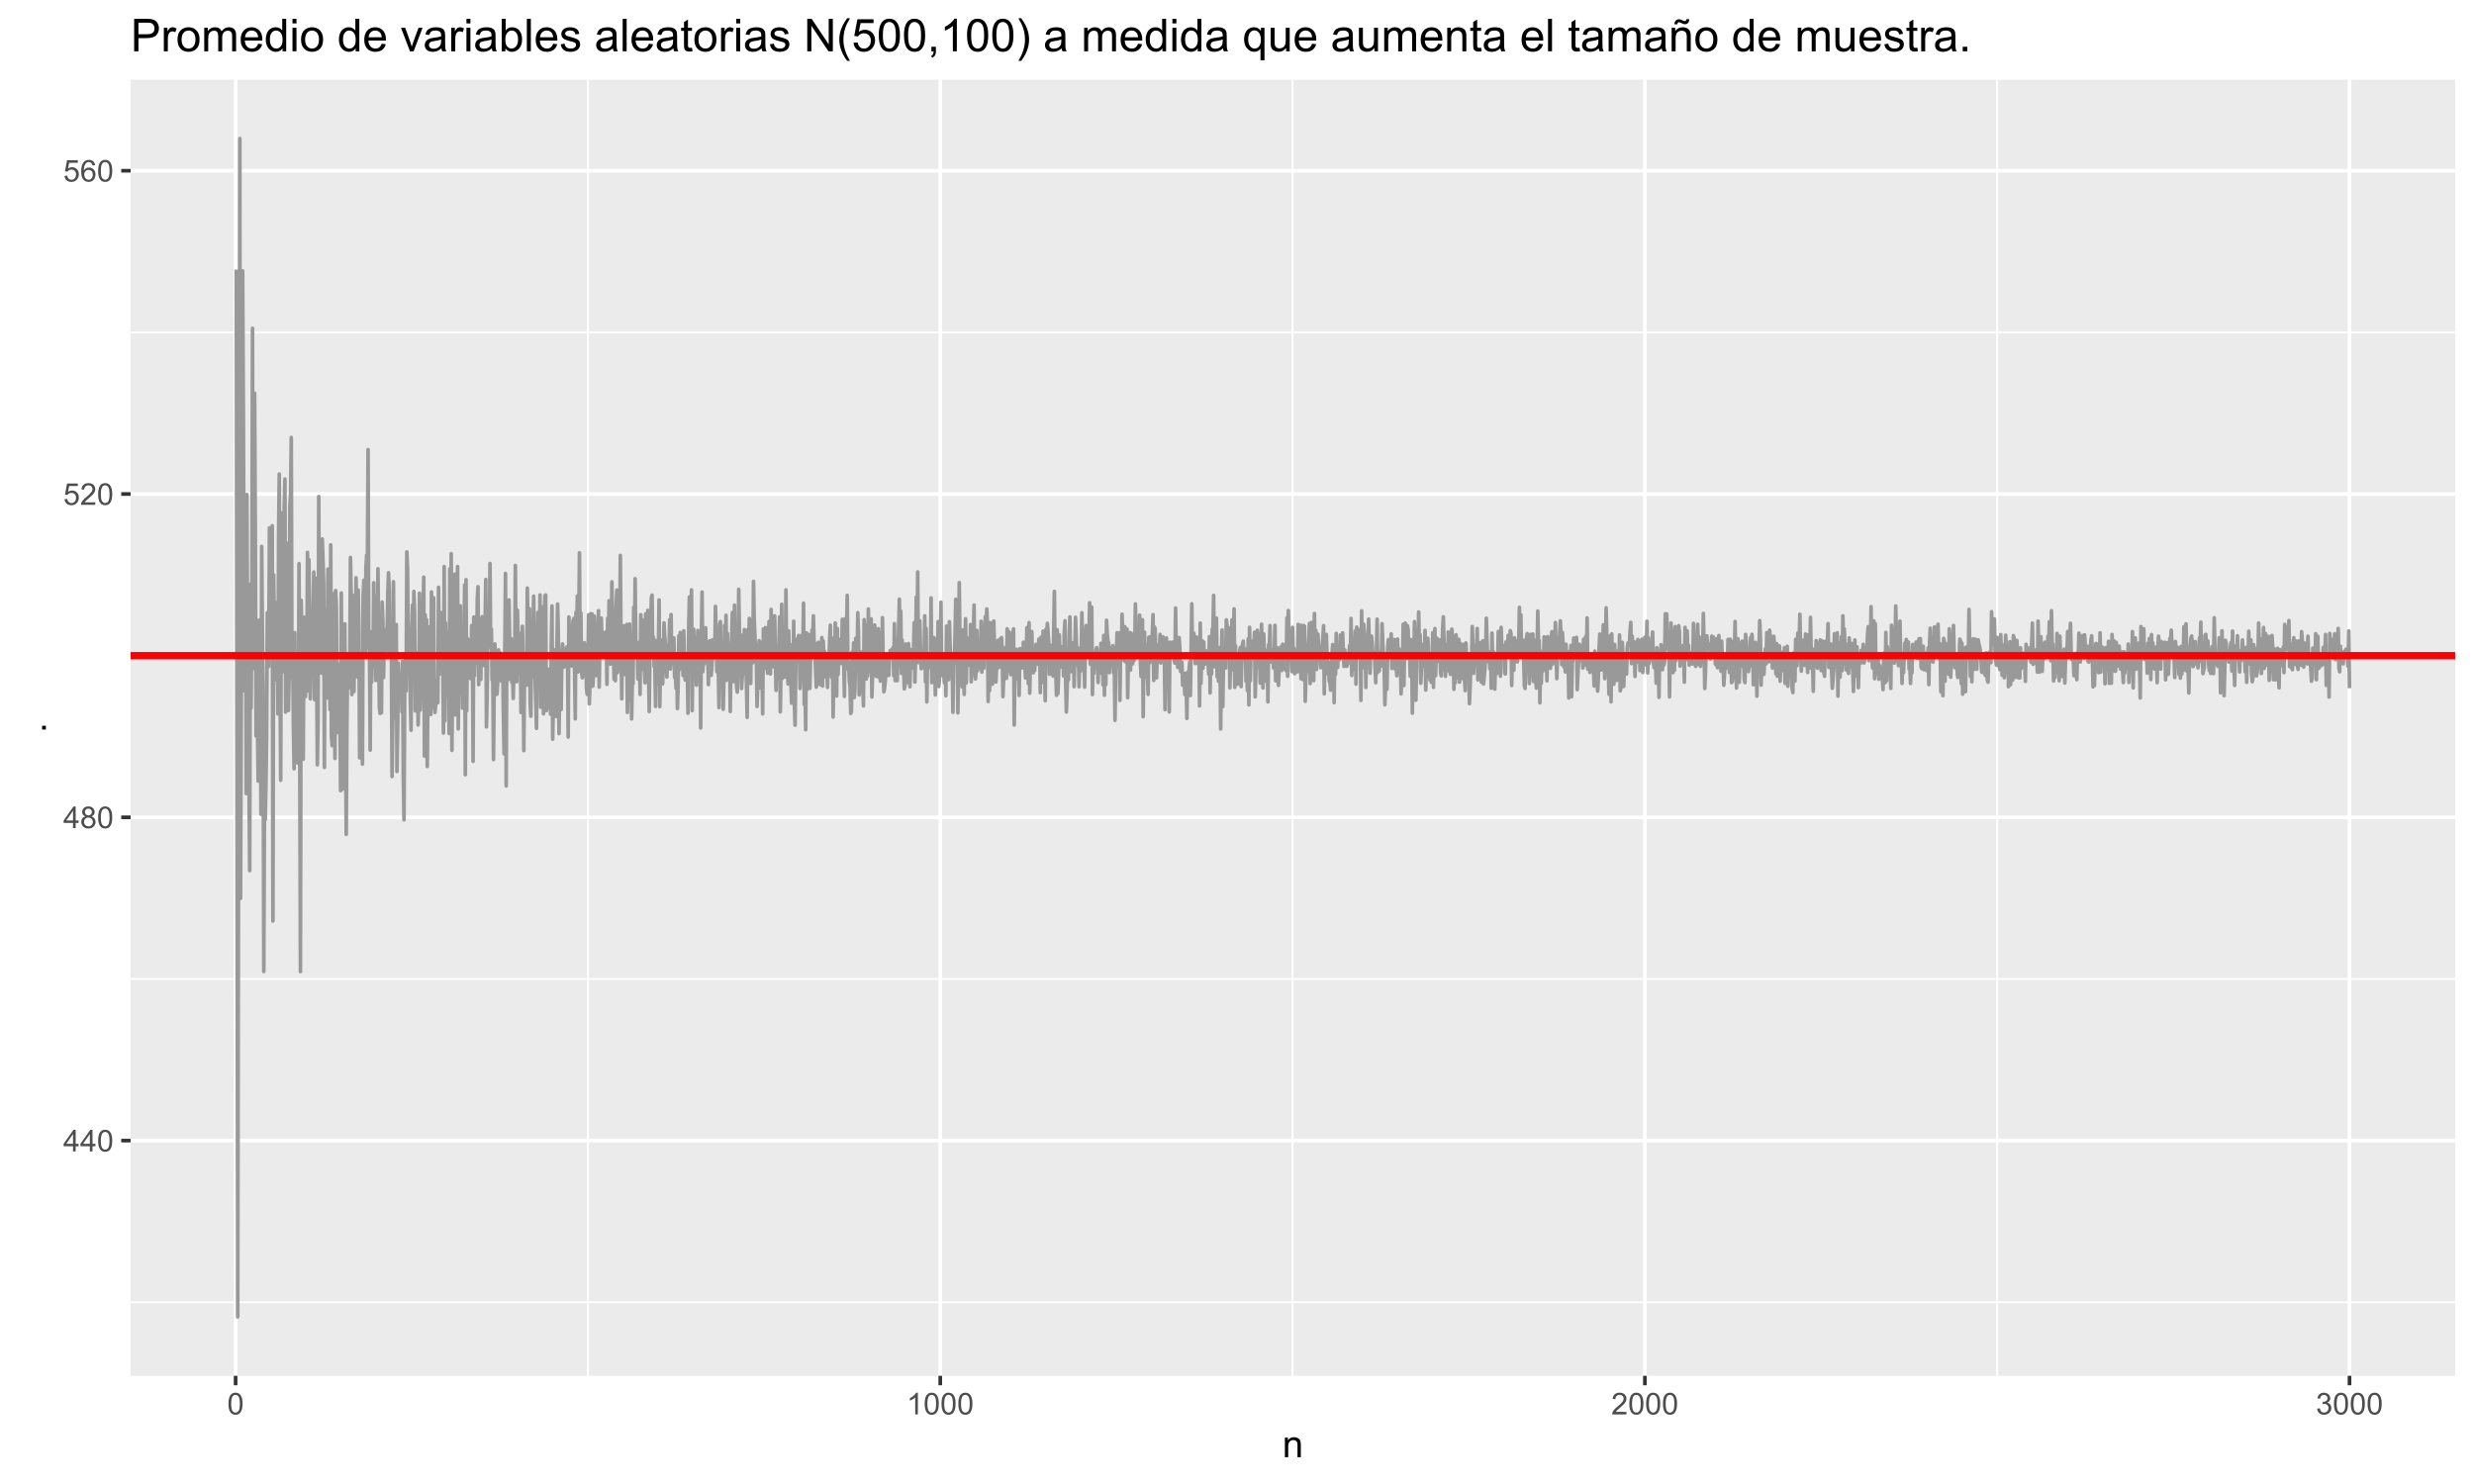 <?xml version="1.0" encoding="UTF-8"?>
<svg xmlns="http://www.w3.org/2000/svg" xmlns:xlink="http://www.w3.org/1999/xlink" width="720pt" height="432pt" viewBox="0 0 720 432" version="1.1">
<defs>
<g>
<symbol overflow="visible" id="glyph0-0">
<path style="stroke:none;" d="M 1.102 0 L 1.102 -5.5 L 5.5 -5.5 L 5.5 0 Z M 1.238 -0.137 L 5.363 -0.137 L 5.363 -5.363 L 1.238 -5.363 Z M 1.238 -0.137 "/>
</symbol>
<symbol overflow="visible" id="glyph0-1">
<path style="stroke:none;" d="M 2.844 0 L 2.844 -1.508 L 0.113 -1.508 L 0.113 -2.219 L 2.988 -6.301 L 3.617 -6.301 L 3.617 -2.219 L 4.469 -2.219 L 4.469 -1.508 L 3.617 -1.508 L 3.617 0 Z M 2.844 -2.219 L 2.844 -5.059 L 0.871 -2.219 Z M 2.844 -2.219 "/>
</symbol>
<symbol overflow="visible" id="glyph0-2">
<path style="stroke:none;" d="M 0.367 -3.105 C 0.363 -3.848 0.438 -4.445 0.594 -4.902 C 0.742 -5.355 0.973 -5.707 1.277 -5.953 C 1.578 -6.199 1.957 -6.32 2.418 -6.324 C 2.754 -6.32 3.051 -6.254 3.309 -6.121 C 3.562 -5.984 3.773 -5.789 3.938 -5.531 C 4.102 -5.273 4.23 -4.961 4.328 -4.594 C 4.422 -4.227 4.469 -3.73 4.473 -3.105 C 4.469 -2.367 4.395 -1.77 4.242 -1.316 C 4.09 -0.859 3.863 -0.508 3.562 -0.262 C 3.258 -0.016 2.875 0.105 2.418 0.109 C 1.809 0.105 1.332 -0.109 0.988 -0.547 C 0.57 -1.066 0.363 -1.922 0.367 -3.105 Z M 1.16 -3.105 C 1.16 -2.07 1.281 -1.379 1.523 -1.039 C 1.766 -0.695 2.062 -0.527 2.418 -0.527 C 2.773 -0.527 3.074 -0.699 3.316 -1.043 C 3.559 -1.387 3.68 -2.074 3.68 -3.105 C 3.68 -4.145 3.559 -4.832 3.316 -5.172 C 3.074 -5.512 2.77 -5.684 2.41 -5.684 C 2.051 -5.684 1.77 -5.531 1.559 -5.234 C 1.293 -4.844 1.16 -4.137 1.16 -3.105 Z M 1.16 -3.105 "/>
</symbol>
<symbol overflow="visible" id="glyph0-3">
<path style="stroke:none;" d="M 1.555 -3.418 C 1.23 -3.531 0.992 -3.699 0.84 -3.918 C 0.684 -4.133 0.609 -4.395 0.609 -4.699 C 0.609 -5.156 0.773 -5.539 1.102 -5.855 C 1.43 -6.164 1.867 -6.32 2.418 -6.324 C 2.969 -6.32 3.41 -6.16 3.746 -5.844 C 4.078 -5.523 4.246 -5.137 4.25 -4.68 C 4.246 -4.387 4.172 -4.133 4.02 -3.918 C 3.863 -3.699 3.629 -3.531 3.32 -3.418 C 3.707 -3.285 4 -3.082 4.203 -2.805 C 4.402 -2.52 4.504 -2.184 4.508 -1.801 C 4.504 -1.258 4.312 -0.805 3.934 -0.441 C 3.551 -0.074 3.051 0.105 2.434 0.109 C 1.809 0.105 1.309 -0.074 0.926 -0.441 C 0.543 -0.809 0.352 -1.27 0.355 -1.82 C 0.352 -2.23 0.457 -2.574 0.668 -2.852 C 0.875 -3.125 1.168 -3.312 1.555 -3.418 Z M 1.402 -4.727 C 1.398 -4.426 1.496 -4.184 1.688 -3.996 C 1.879 -3.805 2.129 -3.707 2.438 -3.711 C 2.734 -3.707 2.977 -3.801 3.168 -3.992 C 3.355 -4.176 3.449 -4.406 3.453 -4.684 C 3.449 -4.965 3.352 -5.203 3.16 -5.398 C 2.961 -5.586 2.719 -5.684 2.43 -5.688 C 2.129 -5.684 1.883 -5.59 1.691 -5.402 C 1.496 -5.215 1.398 -4.988 1.402 -4.727 Z M 1.152 -1.816 C 1.148 -1.598 1.199 -1.383 1.309 -1.176 C 1.41 -0.969 1.566 -0.809 1.773 -0.695 C 1.98 -0.582 2.203 -0.527 2.441 -0.527 C 2.809 -0.527 3.113 -0.645 3.355 -0.883 C 3.594 -1.121 3.715 -1.426 3.719 -1.793 C 3.715 -2.164 3.59 -2.469 3.344 -2.715 C 3.094 -2.957 2.785 -3.082 2.414 -3.082 C 2.051 -3.082 1.75 -2.961 1.512 -2.719 C 1.27 -2.477 1.148 -2.176 1.152 -1.816 Z M 1.152 -1.816 "/>
</symbol>
<symbol overflow="visible" id="glyph0-4">
<path style="stroke:none;" d="M 0.367 -1.648 L 1.176 -1.719 C 1.234 -1.32 1.375 -1.023 1.594 -0.824 C 1.812 -0.625 2.078 -0.527 2.391 -0.527 C 2.762 -0.527 3.074 -0.668 3.336 -0.949 C 3.59 -1.23 3.719 -1.602 3.723 -2.066 C 3.719 -2.504 3.594 -2.852 3.348 -3.109 C 3.098 -3.363 2.773 -3.492 2.375 -3.492 C 2.125 -3.492 1.902 -3.434 1.703 -3.32 C 1.5 -3.207 1.344 -3.062 1.23 -2.883 L 0.504 -2.977 L 1.113 -6.215 L 4.246 -6.215 L 4.246 -5.473 L 1.73 -5.473 L 1.391 -3.781 C 1.766 -4.039 2.164 -4.172 2.582 -4.176 C 3.129 -4.172 3.594 -3.98 3.973 -3.605 C 4.352 -3.223 4.539 -2.734 4.543 -2.137 C 4.539 -1.562 4.375 -1.07 4.043 -0.656 C 3.637 -0.148 3.086 0.105 2.391 0.109 C 1.816 0.105 1.348 -0.051 0.984 -0.371 C 0.621 -0.691 0.414 -1.117 0.367 -1.648 Z M 0.367 -1.648 "/>
</symbol>
<symbol overflow="visible" id="glyph0-5">
<path style="stroke:none;" d="M 4.43 -0.742 L 4.43 0 L 0.266 0 C 0.258 -0.188 0.289 -0.367 0.355 -0.539 C 0.461 -0.82 0.629 -1.098 0.863 -1.375 C 1.094 -1.648 1.434 -1.965 1.879 -2.328 C 2.562 -2.887 3.023 -3.332 3.266 -3.664 C 3.5 -3.988 3.621 -4.301 3.625 -4.594 C 3.621 -4.898 3.512 -5.156 3.297 -5.367 C 3.074 -5.578 2.789 -5.684 2.441 -5.684 C 2.066 -5.684 1.77 -5.57 1.547 -5.348 C 1.32 -5.125 1.207 -4.816 1.207 -4.422 L 0.414 -4.504 C 0.465 -5.094 0.668 -5.543 1.027 -5.855 C 1.379 -6.164 1.855 -6.32 2.457 -6.324 C 3.059 -6.32 3.539 -6.152 3.891 -5.82 C 4.242 -5.484 4.418 -5.07 4.422 -4.578 C 4.418 -4.32 4.367 -4.074 4.266 -3.832 C 4.164 -3.59 3.992 -3.332 3.754 -3.062 C 3.512 -2.793 3.113 -2.426 2.562 -1.957 C 2.094 -1.566 1.797 -1.301 1.664 -1.16 C 1.531 -1.02 1.422 -0.879 1.34 -0.742 Z M 4.43 -0.742 "/>
</symbol>
<symbol overflow="visible" id="glyph0-6">
<path style="stroke:none;" d="M 4.379 -4.758 L 3.609 -4.695 C 3.539 -4.996 3.441 -5.219 3.316 -5.359 C 3.105 -5.574 2.848 -5.684 2.543 -5.688 C 2.297 -5.684 2.078 -5.617 1.895 -5.484 C 1.648 -5.305 1.457 -5.043 1.32 -4.703 C 1.176 -4.363 1.105 -3.879 1.102 -3.25 C 1.285 -3.531 1.512 -3.742 1.781 -3.879 C 2.051 -4.016 2.332 -4.082 2.629 -4.086 C 3.141 -4.082 3.578 -3.895 3.945 -3.516 C 4.305 -3.137 4.488 -2.645 4.492 -2.047 C 4.488 -1.648 4.402 -1.281 4.234 -0.941 C 4.062 -0.602 3.828 -0.34 3.531 -0.16 C 3.23 0.02 2.895 0.105 2.52 0.109 C 1.871 0.105 1.344 -0.129 0.941 -0.602 C 0.531 -1.074 0.328 -1.855 0.332 -2.949 C 0.328 -4.16 0.551 -5.047 1.004 -5.602 C 1.395 -6.082 1.926 -6.32 2.59 -6.324 C 3.086 -6.32 3.492 -6.184 3.809 -5.906 C 4.125 -5.629 4.312 -5.246 4.379 -4.758 Z M 1.219 -2.039 C 1.219 -1.773 1.273 -1.516 1.387 -1.273 C 1.5 -1.027 1.66 -0.844 1.863 -0.719 C 2.066 -0.59 2.277 -0.527 2.504 -0.527 C 2.828 -0.527 3.109 -0.656 3.348 -0.922 C 3.578 -1.184 3.695 -1.543 3.699 -2 C 3.695 -2.43 3.582 -2.773 3.352 -3.027 C 3.117 -3.273 2.824 -3.398 2.477 -3.402 C 2.121 -3.398 1.824 -3.273 1.582 -3.027 C 1.34 -2.773 1.219 -2.445 1.219 -2.039 Z M 1.219 -2.039 "/>
</symbol>
<symbol overflow="visible" id="glyph0-7">
<path style="stroke:none;" d="M 3.277 0 L 2.504 0 L 2.504 -4.93 C 2.316 -4.75 2.074 -4.574 1.773 -4.395 C 1.469 -4.215 1.195 -4.082 0.957 -3.996 L 0.957 -4.742 C 1.387 -4.941 1.766 -5.188 2.09 -5.48 C 2.414 -5.77 2.645 -6.051 2.781 -6.324 L 3.277 -6.324 Z M 3.277 0 "/>
</symbol>
<symbol overflow="visible" id="glyph0-8">
<path style="stroke:none;" d="M 0.371 -1.664 L 1.145 -1.766 C 1.23 -1.324 1.383 -1.008 1.598 -0.816 C 1.809 -0.621 2.066 -0.527 2.375 -0.527 C 2.734 -0.527 3.043 -0.652 3.297 -0.906 C 3.547 -1.156 3.672 -1.469 3.676 -1.844 C 3.672 -2.195 3.555 -2.488 3.324 -2.719 C 3.09 -2.949 2.797 -3.062 2.441 -3.066 C 2.293 -3.062 2.109 -3.035 1.895 -2.98 L 1.98 -3.66 C 2.031 -3.652 2.07 -3.648 2.105 -3.652 C 2.434 -3.648 2.73 -3.734 2.996 -3.91 C 3.254 -4.078 3.387 -4.344 3.391 -4.703 C 3.387 -4.984 3.289 -5.219 3.102 -5.406 C 2.906 -5.59 2.66 -5.684 2.359 -5.688 C 2.055 -5.684 1.805 -5.59 1.605 -5.402 C 1.402 -5.215 1.273 -4.93 1.219 -4.555 L 0.445 -4.691 C 0.539 -5.207 0.754 -5.609 1.09 -5.895 C 1.426 -6.18 1.844 -6.32 2.344 -6.324 C 2.688 -6.32 3.004 -6.246 3.293 -6.102 C 3.582 -5.953 3.801 -5.754 3.953 -5.5 C 4.105 -5.242 4.184 -4.973 4.184 -4.688 C 4.184 -4.414 4.109 -4.164 3.965 -3.945 C 3.816 -3.719 3.602 -3.543 3.316 -3.41 C 3.688 -3.324 3.977 -3.145 4.184 -2.875 C 4.391 -2.602 4.492 -2.262 4.496 -1.859 C 4.492 -1.305 4.293 -0.84 3.895 -0.461 C 3.492 -0.078 2.984 0.109 2.371 0.113 C 1.816 0.109 1.355 -0.051 0.992 -0.379 C 0.625 -0.707 0.418 -1.137 0.371 -1.664 Z M 0.371 -1.664 "/>
</symbol>
<symbol overflow="visible" id="glyph1-0">
<path style="stroke:none;" d="M 1.375 0 L 1.375 -6.875 L 6.875 -6.875 L 6.875 0 Z M 1.547 -0.172 L 6.703 -0.172 L 6.703 -6.703 L 1.547 -6.703 Z M 1.547 -0.172 "/>
</symbol>
<symbol overflow="visible" id="glyph1-1">
<path style="stroke:none;" d="M 0.727 0 L 0.727 -5.703 L 1.594 -5.703 L 1.594 -4.895 C 2.012 -5.516 2.617 -5.828 3.41 -5.832 C 3.754 -5.828 4.066 -5.766 4.355 -5.645 C 4.641 -5.52 4.859 -5.359 5.004 -5.16 C 5.145 -4.957 5.242 -4.719 5.305 -4.445 C 5.336 -4.266 5.355 -3.953 5.359 -3.508 L 5.359 0 L 4.395 0 L 4.395 -3.469 C 4.395 -3.863 4.355 -4.156 4.281 -4.352 C 4.203 -4.543 4.07 -4.699 3.879 -4.82 C 3.688 -4.934 3.461 -4.992 3.207 -4.996 C 2.793 -4.992 2.438 -4.859 2.141 -4.602 C 1.836 -4.336 1.688 -3.844 1.691 -3.117 L 1.691 0 Z M 0.727 0 "/>
</symbol>
<symbol overflow="visible" id="glyph2-0">
<path style="stroke:none;" d="M 0 -1.375 L -6.875 -1.375 L -6.875 -6.875 L 0 -6.875 Z M -0.172 -1.547 L -0.172 -6.703 L -6.703 -6.703 L -6.703 -1.547 Z M -0.172 -1.547 "/>
</symbol>
<symbol overflow="visible" id="glyph2-1">
<path style="stroke:none;" d="M 0 -1 L -1.102 -1 L -1.102 -2.102 L 0 -2.102 Z M 0 -1 "/>
</symbol>
<symbol overflow="visible" id="glyph3-0">
<path style="stroke:none;" d="M 1.648 0 L 1.648 -8.25 L 8.25 -8.25 L 8.25 0 Z M 1.855 -0.207 L 8.043 -0.207 L 8.043 -8.043 L 1.855 -8.043 Z M 1.855 -0.207 "/>
</symbol>
<symbol overflow="visible" id="glyph3-1">
<path style="stroke:none;" d="M 1.02 0 L 1.02 -9.449 L 4.582 -9.449 C 5.207 -9.445 5.684 -9.414 6.02 -9.359 C 6.48 -9.277 6.871 -9.129 7.184 -8.914 C 7.496 -8.695 7.746 -8.395 7.941 -8.004 C 8.129 -7.613 8.227 -7.184 8.23 -6.715 C 8.227 -5.91 7.969 -5.23 7.461 -4.676 C 6.945 -4.117 6.023 -3.836 4.691 -3.84 L 2.27 -3.84 L 2.27 0 Z M 2.27 -4.957 L 4.711 -4.957 C 5.516 -4.957 6.086 -5.105 6.43 -5.406 C 6.766 -5.707 6.938 -6.129 6.941 -6.676 C 6.938 -7.066 6.836 -7.406 6.641 -7.691 C 6.438 -7.969 6.176 -8.156 5.852 -8.25 C 5.637 -8.305 5.25 -8.332 4.688 -8.332 L 2.27 -8.332 Z M 2.27 -4.957 "/>
</symbol>
<symbol overflow="visible" id="glyph3-2">
<path style="stroke:none;" d="M 0.855 0 L 0.855 -6.844 L 1.902 -6.844 L 1.902 -5.809 C 2.164 -6.289 2.41 -6.609 2.637 -6.766 C 2.863 -6.918 3.109 -6.996 3.383 -7 C 3.77 -6.996 4.168 -6.871 4.578 -6.625 L 4.176 -5.551 C 3.891 -5.715 3.605 -5.801 3.324 -5.801 C 3.066 -5.801 2.84 -5.723 2.641 -5.57 C 2.438 -5.418 2.293 -5.207 2.211 -4.938 C 2.078 -4.523 2.016 -4.07 2.016 -3.582 L 2.016 0 Z M 0.855 0 "/>
</symbol>
<symbol overflow="visible" id="glyph3-3">
<path style="stroke:none;" d="M 0.438 -3.422 C 0.434 -4.688 0.785 -5.625 1.496 -6.238 C 2.082 -6.742 2.801 -6.996 3.648 -7 C 4.586 -6.996 5.355 -6.688 5.953 -6.074 C 6.551 -5.453 6.848 -4.602 6.852 -3.52 C 6.848 -2.637 6.715 -1.945 6.453 -1.441 C 6.188 -0.934 5.805 -0.539 5.301 -0.262 C 4.793 0.016 4.242 0.152 3.648 0.156 C 2.688 0.152 1.914 -0.152 1.324 -0.766 C 0.73 -1.379 0.434 -2.266 0.438 -3.422 Z M 1.629 -3.422 C 1.629 -2.547 1.82 -1.891 2.203 -1.453 C 2.586 -1.016 3.066 -0.797 3.648 -0.801 C 4.223 -0.797 4.703 -1.016 5.086 -1.457 C 5.469 -1.891 5.66 -2.559 5.66 -3.461 C 5.66 -4.305 5.465 -4.945 5.082 -5.383 C 4.691 -5.816 4.215 -6.035 3.648 -6.039 C 3.066 -6.035 2.586 -5.816 2.203 -5.387 C 1.82 -4.949 1.629 -4.297 1.629 -3.422 Z M 1.629 -3.422 "/>
</symbol>
<symbol overflow="visible" id="glyph3-4">
<path style="stroke:none;" d="M 0.871 0 L 0.871 -6.844 L 1.906 -6.844 L 1.906 -5.883 C 2.117 -6.219 2.406 -6.488 2.766 -6.691 C 3.121 -6.895 3.527 -6.996 3.984 -7 C 4.488 -6.996 4.902 -6.891 5.23 -6.684 C 5.555 -6.469 5.785 -6.176 5.918 -5.801 C 6.457 -6.598 7.16 -6.996 8.031 -7 C 8.707 -6.996 9.23 -6.809 9.598 -6.434 C 9.961 -6.059 10.141 -5.48 10.145 -4.699 L 10.145 0 L 8.992 0 L 8.992 -4.312 C 8.988 -4.773 8.949 -5.105 8.879 -5.312 C 8.801 -5.516 8.664 -5.68 8.469 -5.805 C 8.266 -5.926 8.035 -5.988 7.773 -5.992 C 7.289 -5.988 6.891 -5.828 6.574 -5.512 C 6.254 -5.191 6.094 -4.68 6.098 -3.977 L 6.098 0 L 4.938 0 L 4.938 -4.445 C 4.934 -4.957 4.84 -5.344 4.652 -5.605 C 4.465 -5.859 4.156 -5.988 3.727 -5.992 C 3.398 -5.988 3.094 -5.902 2.816 -5.734 C 2.539 -5.559 2.34 -5.309 2.215 -4.98 C 2.09 -4.648 2.027 -4.172 2.031 -3.551 L 2.031 0 Z M 0.871 0 "/>
</symbol>
<symbol overflow="visible" id="glyph3-5">
<path style="stroke:none;" d="M 5.555 -2.203 L 6.754 -2.055 C 6.562 -1.352 6.211 -0.809 5.703 -0.422 C 5.188 -0.039 4.535 0.152 3.746 0.156 C 2.738 0.152 1.945 -0.152 1.363 -0.77 C 0.773 -1.383 0.48 -2.25 0.484 -3.363 C 0.48 -4.516 0.777 -5.41 1.371 -6.047 C 1.965 -6.68 2.734 -6.996 3.68 -7 C 4.594 -6.996 5.34 -6.684 5.922 -6.062 C 6.5 -5.438 6.789 -4.562 6.793 -3.434 C 6.789 -3.363 6.789 -3.258 6.785 -3.125 L 1.684 -3.125 C 1.723 -2.371 1.938 -1.797 2.32 -1.398 C 2.703 -0.996 3.18 -0.797 3.75 -0.801 C 4.176 -0.797 4.539 -0.906 4.84 -1.133 C 5.141 -1.352 5.379 -1.711 5.555 -2.203 Z M 1.746 -4.078 L 5.57 -4.078 C 5.516 -4.656 5.367 -5.086 5.129 -5.375 C 4.758 -5.82 4.281 -6.047 3.691 -6.047 C 3.16 -6.047 2.711 -5.867 2.348 -5.512 C 1.984 -5.152 1.785 -4.676 1.746 -4.078 Z M 1.746 -4.078 "/>
</symbol>
<symbol overflow="visible" id="glyph3-6">
<path style="stroke:none;" d="M 5.312 0 L 5.312 -0.863 C 4.875 -0.184 4.238 0.152 3.398 0.156 C 2.852 0.152 2.348 0.004 1.891 -0.293 C 1.434 -0.594 1.078 -1.012 0.828 -1.555 C 0.574 -2.094 0.449 -2.715 0.453 -3.414 C 0.449 -4.098 0.562 -4.719 0.793 -5.273 C 1.016 -5.828 1.359 -6.254 1.816 -6.555 C 2.27 -6.848 2.777 -6.996 3.344 -7 C 3.754 -6.996 4.121 -6.91 4.445 -6.738 C 4.766 -6.562 5.027 -6.336 5.234 -6.059 L 5.234 -9.449 L 6.387 -9.449 L 6.387 0 Z M 1.645 -3.414 C 1.641 -2.535 1.824 -1.879 2.199 -1.449 C 2.566 -1.012 3.004 -0.797 3.508 -0.801 C 4.012 -0.797 4.441 -1.004 4.797 -1.422 C 5.152 -1.832 5.332 -2.465 5.332 -3.32 C 5.332 -4.254 5.148 -4.941 4.789 -5.379 C 4.422 -5.816 3.977 -6.035 3.453 -6.039 C 2.934 -6.035 2.504 -5.824 2.16 -5.406 C 1.812 -4.984 1.641 -4.32 1.645 -3.414 Z M 1.645 -3.414 "/>
</symbol>
<symbol overflow="visible" id="glyph3-7">
<path style="stroke:none;" d="M 0.875 -8.113 L 0.875 -9.449 L 2.035 -9.449 L 2.035 -8.113 Z M 0.875 0 L 0.875 -6.844 L 2.035 -6.844 L 2.035 0 Z M 0.875 0 "/>
</symbol>
<symbol overflow="visible" id="glyph3-8">
<path style="stroke:none;" d=""/>
</symbol>
<symbol overflow="visible" id="glyph3-9">
<path style="stroke:none;" d="M 2.773 0 L 0.168 -6.844 L 1.391 -6.844 L 2.863 -2.746 C 3.02 -2.301 3.164 -1.84 3.301 -1.367 C 3.398 -1.723 3.543 -2.156 3.73 -2.668 L 5.254 -6.844 L 6.445 -6.844 L 3.855 0 Z M 2.773 0 "/>
</symbol>
<symbol overflow="visible" id="glyph3-10">
<path style="stroke:none;" d="M 5.336 -0.844 C 4.902 -0.477 4.488 -0.219 4.094 -0.07 C 3.695 0.078 3.27 0.152 2.816 0.156 C 2.062 0.152 1.484 -0.027 1.082 -0.395 C 0.676 -0.762 0.473 -1.234 0.477 -1.805 C 0.473 -2.141 0.551 -2.445 0.703 -2.723 C 0.855 -3 1.055 -3.223 1.305 -3.391 C 1.551 -3.555 1.828 -3.68 2.141 -3.77 C 2.363 -3.824 2.707 -3.883 3.172 -3.945 C 4.105 -4.055 4.797 -4.188 5.238 -4.344 C 5.242 -4.5 5.242 -4.602 5.246 -4.648 C 5.242 -5.117 5.133 -5.449 4.918 -5.645 C 4.617 -5.902 4.18 -6.035 3.598 -6.039 C 3.051 -6.035 2.645 -5.938 2.387 -5.75 C 2.125 -5.555 1.934 -5.219 1.812 -4.738 L 0.676 -4.891 C 0.777 -5.375 0.949 -5.766 1.184 -6.066 C 1.418 -6.363 1.758 -6.594 2.211 -6.758 C 2.656 -6.914 3.176 -6.996 3.766 -7 C 4.348 -6.996 4.82 -6.926 5.188 -6.793 C 5.547 -6.652 5.816 -6.48 5.992 -6.273 C 6.16 -6.062 6.281 -5.801 6.355 -5.484 C 6.391 -5.285 6.41 -4.926 6.414 -4.414 L 6.414 -2.867 C 6.41 -1.785 6.434 -1.105 6.488 -0.82 C 6.535 -0.535 6.633 -0.262 6.781 0 L 5.57 0 C 5.445 -0.238 5.367 -0.52 5.336 -0.844 Z M 5.238 -3.434 C 4.816 -3.262 4.184 -3.113 3.344 -2.996 C 2.863 -2.926 2.527 -2.852 2.332 -2.766 C 2.133 -2.68 1.98 -2.551 1.875 -2.387 C 1.766 -2.219 1.711 -2.035 1.715 -1.836 C 1.711 -1.523 1.828 -1.266 2.066 -1.062 C 2.297 -0.852 2.641 -0.75 3.094 -0.754 C 3.539 -0.75 3.934 -0.848 4.285 -1.047 C 4.629 -1.238 4.887 -1.508 5.055 -1.852 C 5.176 -2.109 5.238 -2.496 5.238 -3.012 Z M 5.238 -3.434 "/>
</symbol>
<symbol overflow="visible" id="glyph3-11">
<path style="stroke:none;" d="M 1.941 0 L 0.863 0 L 0.863 -9.449 L 2.023 -9.449 L 2.023 -6.078 C 2.508 -6.688 3.133 -6.996 3.898 -7 C 4.316 -6.996 4.715 -6.91 5.094 -6.746 C 5.469 -6.574 5.781 -6.336 6.023 -6.031 C 6.266 -5.719 6.453 -5.348 6.594 -4.918 C 6.727 -4.48 6.797 -4.02 6.801 -3.527 C 6.797 -2.352 6.508 -1.441 5.93 -0.805 C 5.348 -0.164 4.648 0.152 3.84 0.156 C 3.027 0.152 2.395 -0.184 1.941 -0.855 Z M 1.926 -3.473 C 1.922 -2.648 2.035 -2.055 2.262 -1.695 C 2.625 -1.094 3.117 -0.797 3.746 -0.801 C 4.246 -0.797 4.684 -1.016 5.059 -1.461 C 5.426 -1.898 5.613 -2.555 5.613 -3.43 C 5.613 -4.32 5.434 -4.98 5.082 -5.406 C 4.723 -5.832 4.297 -6.047 3.797 -6.047 C 3.289 -6.047 2.848 -5.824 2.48 -5.383 C 2.105 -4.941 1.922 -4.305 1.926 -3.473 Z M 1.926 -3.473 "/>
</symbol>
<symbol overflow="visible" id="glyph3-12">
<path style="stroke:none;" d="M 0.844 0 L 0.844 -9.449 L 2.004 -9.449 L 2.004 0 Z M 0.844 0 "/>
</symbol>
<symbol overflow="visible" id="glyph3-13">
<path style="stroke:none;" d="M 0.406 -2.043 L 1.555 -2.223 C 1.613 -1.762 1.793 -1.41 2.09 -1.168 C 2.383 -0.918 2.793 -0.797 3.324 -0.801 C 3.855 -0.797 4.254 -0.906 4.512 -1.125 C 4.77 -1.34 4.898 -1.594 4.898 -1.887 C 4.898 -2.148 4.785 -2.355 4.559 -2.508 C 4.398 -2.609 4 -2.738 3.371 -2.898 C 2.516 -3.113 1.926 -3.301 1.602 -3.457 C 1.27 -3.613 1.02 -3.828 0.852 -4.105 C 0.68 -4.383 0.598 -4.691 0.598 -5.027 C 0.598 -5.332 0.668 -5.613 0.809 -5.875 C 0.949 -6.133 1.137 -6.348 1.379 -6.523 C 1.555 -6.652 1.801 -6.766 2.117 -6.859 C 2.426 -6.949 2.762 -6.996 3.121 -7 C 3.656 -6.996 4.129 -6.918 4.535 -6.766 C 4.941 -6.609 5.238 -6.398 5.434 -6.137 C 5.621 -5.871 5.754 -5.52 5.832 -5.078 L 4.699 -4.926 C 4.645 -5.273 4.492 -5.547 4.25 -5.75 C 4 -5.945 3.652 -6.047 3.203 -6.047 C 2.668 -6.047 2.289 -5.957 2.062 -5.781 C 1.836 -5.602 1.723 -5.395 1.723 -5.164 C 1.723 -5.008 1.77 -4.875 1.863 -4.758 C 1.957 -4.633 2.105 -4.527 2.309 -4.445 C 2.422 -4.402 2.762 -4.305 3.332 -4.152 C 4.148 -3.93 4.719 -3.75 5.047 -3.609 C 5.367 -3.469 5.625 -3.266 5.812 -3.004 C 5.996 -2.734 6.086 -2.402 6.09 -2.012 C 6.086 -1.621 5.973 -1.258 5.75 -0.918 C 5.523 -0.574 5.199 -0.309 4.773 -0.125 C 4.348 0.062 3.867 0.152 3.332 0.156 C 2.441 0.152 1.762 -0.031 1.297 -0.398 C 0.828 -0.766 0.531 -1.312 0.406 -2.043 Z M 0.406 -2.043 "/>
</symbol>
<symbol overflow="visible" id="glyph3-14">
<path style="stroke:none;" d="M 3.402 -1.039 L 3.57 -0.012 C 3.242 0.055 2.953 0.086 2.695 0.09 C 2.273 0.086 1.945 0.023 1.715 -0.109 C 1.48 -0.238 1.316 -0.414 1.223 -0.633 C 1.125 -0.852 1.078 -1.309 1.082 -2.004 L 1.082 -5.941 L 0.23 -5.941 L 0.23 -6.844 L 1.082 -6.844 L 1.082 -8.539 L 2.238 -9.234 L 2.238 -6.844 L 3.402 -6.844 L 3.402 -5.941 L 2.238 -5.941 L 2.238 -1.941 C 2.238 -1.605 2.258 -1.395 2.297 -1.301 C 2.336 -1.207 2.402 -1.129 2.496 -1.074 C 2.59 -1.016 2.723 -0.988 2.895 -0.992 C 3.02 -0.988 3.188 -1.004 3.402 -1.039 Z M 3.402 -1.039 "/>
</symbol>
<symbol overflow="visible" id="glyph3-15">
<path style="stroke:none;" d="M 1.004 0 L 1.004 -9.449 L 2.289 -9.449 L 7.25 -2.031 L 7.25 -9.449 L 8.449 -9.449 L 8.449 0 L 7.168 0 L 2.203 -7.426 L 2.203 0 Z M 1.004 0 "/>
</symbol>
<symbol overflow="visible" id="glyph3-16">
<path style="stroke:none;" d="M 3.086 2.777 C 2.441 1.969 1.898 1.023 1.461 -0.059 C 1.016 -1.141 0.797 -2.262 0.801 -3.422 C 0.797 -4.445 0.961 -5.426 1.297 -6.363 C 1.68 -7.449 2.277 -8.531 3.086 -9.609 L 3.918 -9.609 C 3.398 -8.715 3.055 -8.074 2.887 -7.695 C 2.625 -7.098 2.418 -6.48 2.27 -5.84 C 2.082 -5.031 1.992 -4.223 1.992 -3.414 C 1.992 -1.348 2.633 0.715 3.918 2.777 Z M 3.086 2.777 "/>
</symbol>
<symbol overflow="visible" id="glyph3-17">
<path style="stroke:none;" d="M 0.547 -2.477 L 1.766 -2.578 C 1.852 -1.984 2.062 -1.535 2.395 -1.238 C 2.719 -0.938 3.113 -0.789 3.582 -0.793 C 4.137 -0.789 4.609 -1 5 -1.422 C 5.383 -1.84 5.578 -2.398 5.582 -3.102 C 5.578 -3.758 5.391 -4.281 5.023 -4.664 C 4.648 -5.047 4.164 -5.238 3.562 -5.238 C 3.188 -5.238 2.848 -5.152 2.551 -4.984 C 2.246 -4.812 2.012 -4.594 1.844 -4.324 L 0.754 -4.465 L 1.668 -9.32 L 6.367 -9.32 L 6.367 -8.211 L 2.598 -8.211 L 2.09 -5.672 C 2.652 -6.066 3.246 -6.262 3.875 -6.266 C 4.695 -6.262 5.391 -5.977 5.961 -5.406 C 6.523 -4.832 6.809 -4.098 6.812 -3.203 C 6.809 -2.348 6.559 -1.609 6.066 -0.984 C 5.457 -0.223 4.629 0.156 3.582 0.16 C 2.719 0.156 2.02 -0.078 1.477 -0.559 C 0.934 -1.035 0.621 -1.676 0.547 -2.477 Z M 0.547 -2.477 "/>
</symbol>
<symbol overflow="visible" id="glyph3-18">
<path style="stroke:none;" d="M 0.547 -4.66 C 0.543 -5.773 0.66 -6.672 0.891 -7.355 C 1.121 -8.035 1.461 -8.562 1.918 -8.934 C 2.367 -9.301 2.938 -9.484 3.629 -9.488 C 4.133 -9.484 4.578 -9.383 4.961 -9.18 C 5.34 -8.973 5.656 -8.68 5.91 -8.297 C 6.156 -7.914 6.352 -7.445 6.496 -6.895 C 6.637 -6.34 6.707 -5.594 6.711 -4.66 C 6.707 -3.547 6.594 -2.652 6.367 -1.973 C 6.137 -1.289 5.797 -0.762 5.348 -0.395 C 4.891 -0.023 4.316 0.156 3.629 0.16 C 2.715 0.156 2 -0.168 1.484 -0.82 C 0.855 -1.605 0.543 -2.883 0.547 -4.66 Z M 1.742 -4.66 C 1.738 -3.105 1.922 -2.074 2.285 -1.562 C 2.645 -1.047 3.09 -0.789 3.629 -0.793 C 4.16 -0.789 4.609 -1.047 4.973 -1.566 C 5.332 -2.078 5.512 -3.109 5.516 -4.66 C 5.512 -6.211 5.332 -7.246 4.973 -7.758 C 4.609 -8.27 4.156 -8.523 3.617 -8.527 C 3.078 -8.523 2.652 -8.301 2.34 -7.852 C 1.938 -7.273 1.738 -6.207 1.742 -4.66 Z M 1.742 -4.66 "/>
</symbol>
<symbol overflow="visible" id="glyph3-19">
<path style="stroke:none;" d="M 1.172 0 L 1.172 -1.32 L 2.496 -1.32 L 2.496 0 C 2.496 0.484 2.41 0.875 2.238 1.176 C 2.066 1.473 1.793 1.703 1.418 1.867 L 1.094 1.371 C 1.34 1.262 1.52 1.102 1.637 0.898 C 1.75 0.688 1.816 0.391 1.832 0 Z M 1.172 0 "/>
</symbol>
<symbol overflow="visible" id="glyph3-20">
<path style="stroke:none;" d="M 4.918 0 L 3.758 0 L 3.758 -7.395 C 3.477 -7.125 3.113 -6.855 2.66 -6.594 C 2.207 -6.324 1.797 -6.125 1.438 -5.992 L 1.438 -7.117 C 2.082 -7.418 2.648 -7.785 3.137 -8.223 C 3.621 -8.652 3.969 -9.074 4.172 -9.488 L 4.918 -9.488 Z M 4.918 0 "/>
</symbol>
<symbol overflow="visible" id="glyph3-21">
<path style="stroke:none;" d="M 1.629 2.777 L 0.801 2.777 C 2.082 0.715 2.723 -1.348 2.727 -3.414 C 2.723 -4.223 2.633 -5.023 2.449 -5.82 C 2.301 -6.461 2.094 -7.082 1.836 -7.676 C 1.664 -8.062 1.32 -8.707 0.801 -9.609 L 1.629 -9.609 C 2.438 -8.531 3.035 -7.449 3.422 -6.363 C 3.75 -5.426 3.914 -4.445 3.918 -3.422 C 3.914 -2.262 3.691 -1.141 3.25 -0.059 C 2.805 1.023 2.266 1.969 1.629 2.777 Z M 1.629 2.777 "/>
</symbol>
<symbol overflow="visible" id="glyph3-22">
<path style="stroke:none;" d="M 5.234 2.625 L 5.234 -0.727 C 5.047 -0.473 4.793 -0.262 4.473 -0.094 C 4.145 0.07 3.801 0.152 3.441 0.156 C 2.625 0.152 1.926 -0.168 1.344 -0.816 C 0.754 -1.465 0.461 -2.355 0.465 -3.488 C 0.461 -4.172 0.582 -4.789 0.82 -5.336 C 1.059 -5.879 1.402 -6.293 1.859 -6.578 C 2.309 -6.855 2.809 -6.996 3.352 -7 C 4.195 -6.996 4.859 -6.641 5.352 -5.93 L 5.352 -6.844 L 6.395 -6.844 L 6.395 2.625 Z M 1.656 -3.441 C 1.652 -2.559 1.836 -1.898 2.211 -1.461 C 2.578 -1.016 3.023 -0.797 3.539 -0.801 C 4.031 -0.797 4.457 -1.004 4.816 -1.426 C 5.172 -1.84 5.348 -2.48 5.352 -3.34 C 5.348 -4.246 5.16 -4.93 4.785 -5.395 C 4.406 -5.852 3.965 -6.082 3.461 -6.086 C 2.957 -6.082 2.531 -5.867 2.18 -5.441 C 1.828 -5.012 1.652 -4.344 1.656 -3.441 Z M 1.656 -3.441 "/>
</symbol>
<symbol overflow="visible" id="glyph3-23">
<path style="stroke:none;" d="M 5.355 0 L 5.355 -1.004 C 4.824 -0.23 4.098 0.152 3.184 0.156 C 2.777 0.152 2.402 0.078 2.051 -0.074 C 1.699 -0.227 1.438 -0.422 1.273 -0.66 C 1.102 -0.891 0.984 -1.176 0.914 -1.52 C 0.867 -1.746 0.844 -2.109 0.844 -2.605 L 0.844 -6.844 L 2.004 -6.844 L 2.004 -3.047 C 2.004 -2.441 2.027 -2.031 2.074 -1.824 C 2.145 -1.516 2.297 -1.277 2.539 -1.105 C 2.773 -0.93 3.066 -0.844 3.414 -0.844 C 3.762 -0.844 4.09 -0.93 4.395 -1.109 C 4.699 -1.285 4.914 -1.531 5.043 -1.84 C 5.168 -2.145 5.23 -2.59 5.234 -3.176 L 5.234 -6.844 L 6.395 -6.844 L 6.395 0 Z M 5.355 0 "/>
</symbol>
<symbol overflow="visible" id="glyph3-24">
<path style="stroke:none;" d="M 0.871 0 L 0.871 -6.844 L 1.914 -6.844 L 1.914 -5.871 C 2.414 -6.621 3.141 -6.996 4.094 -7 C 4.504 -6.996 4.883 -6.922 5.23 -6.777 C 5.574 -6.625 5.832 -6.43 6.008 -6.191 C 6.176 -5.949 6.297 -5.664 6.367 -5.336 C 6.41 -5.121 6.434 -4.746 6.434 -4.207 L 6.434 0 L 5.273 0 L 5.273 -4.164 C 5.273 -4.633 5.227 -4.984 5.137 -5.223 C 5.043 -5.453 4.883 -5.641 4.656 -5.781 C 4.426 -5.918 4.156 -5.988 3.848 -5.992 C 3.352 -5.988 2.926 -5.832 2.566 -5.523 C 2.207 -5.207 2.027 -4.613 2.031 -3.738 L 2.031 0 Z M 0.871 0 "/>
</symbol>
<symbol overflow="visible" id="glyph3-25">
<path style="stroke:none;" d="M 0.871 0 L 0.871 -6.844 L 1.914 -6.844 L 1.914 -5.871 C 2.414 -6.621 3.141 -6.996 4.094 -7 C 4.504 -6.996 4.883 -6.922 5.23 -6.777 C 5.574 -6.625 5.832 -6.43 6.008 -6.191 C 6.176 -5.949 6.297 -5.664 6.367 -5.336 C 6.41 -5.121 6.434 -4.746 6.434 -4.207 L 6.434 0 L 5.273 0 L 5.273 -4.164 C 5.273 -4.633 5.227 -4.984 5.137 -5.223 C 5.043 -5.453 4.883 -5.641 4.656 -5.781 C 4.426 -5.918 4.156 -5.988 3.848 -5.992 C 3.352 -5.988 2.926 -5.832 2.566 -5.523 C 2.207 -5.207 2.027 -4.613 2.031 -3.738 L 2.031 0 Z M 1.688 -7.855 C 1.684 -8.301 1.805 -8.656 2.055 -8.926 C 2.297 -9.191 2.609 -9.328 2.996 -9.328 C 3.262 -9.328 3.625 -9.211 4.086 -8.977 C 4.336 -8.848 4.539 -8.781 4.691 -8.785 C 4.828 -8.781 4.934 -8.82 5.008 -8.898 C 5.078 -8.973 5.129 -9.121 5.164 -9.344 L 6 -9.344 C 5.984 -8.852 5.859 -8.484 5.629 -8.242 C 5.391 -7.996 5.094 -7.875 4.738 -7.875 C 4.465 -7.875 4.109 -7.996 3.668 -8.238 C 3.379 -8.391 3.168 -8.465 3.035 -8.469 C 2.887 -8.465 2.766 -8.414 2.68 -8.312 C 2.582 -8.207 2.539 -8.055 2.547 -7.855 Z M 1.688 -7.855 "/>
</symbol>
<symbol overflow="visible" id="glyph3-26">
<path style="stroke:none;" d="M 1.199 0 L 1.199 -1.32 L 2.52 -1.32 L 2.52 0 Z M 1.199 0 "/>
</symbol>
</g>
<clipPath id="clip1">
  <path d="M 38.023 23.188 L 714.523 23.188 L 714.523 400.512 L 38.023 400.512 Z M 38.023 23.188 "/>
</clipPath>
<clipPath id="clip2">
  <path d="M 38.023 378 L 714.523 378 L 714.523 380 L 38.023 380 Z M 38.023 378 "/>
</clipPath>
<clipPath id="clip3">
  <path d="M 38.023 284 L 714.523 284 L 714.523 286 L 38.023 286 Z M 38.023 284 "/>
</clipPath>
<clipPath id="clip4">
  <path d="M 38.023 190 L 714.523 190 L 714.523 192 L 38.023 192 Z M 38.023 190 "/>
</clipPath>
<clipPath id="clip5">
  <path d="M 38.023 96 L 714.523 96 L 714.523 98 L 38.023 98 Z M 38.023 96 "/>
</clipPath>
<clipPath id="clip6">
  <path d="M 170 23.188 L 172 23.188 L 172 400.512 L 170 400.512 Z M 170 23.188 "/>
</clipPath>
<clipPath id="clip7">
  <path d="M 375 23.188 L 377 23.188 L 377 400.512 L 375 400.512 Z M 375 23.188 "/>
</clipPath>
<clipPath id="clip8">
  <path d="M 580 23.188 L 582 23.188 L 582 400.512 L 580 400.512 Z M 580 23.188 "/>
</clipPath>
<clipPath id="clip9">
  <path d="M 38.023 331 L 714.523 331 L 714.523 333 L 38.023 333 Z M 38.023 331 "/>
</clipPath>
<clipPath id="clip10">
  <path d="M 38.023 237 L 714.523 237 L 714.523 239 L 38.023 239 Z M 38.023 237 "/>
</clipPath>
<clipPath id="clip11">
  <path d="M 38.023 143 L 714.523 143 L 714.523 145 L 38.023 145 Z M 38.023 143 "/>
</clipPath>
<clipPath id="clip12">
  <path d="M 38.023 49 L 714.523 49 L 714.523 51 L 38.023 51 Z M 38.023 49 "/>
</clipPath>
<clipPath id="clip13">
  <path d="M 68 23.188 L 70 23.188 L 70 400.512 L 68 400.512 Z M 68 23.188 "/>
</clipPath>
<clipPath id="clip14">
  <path d="M 273 23.188 L 275 23.188 L 275 400.512 L 273 400.512 Z M 273 23.188 "/>
</clipPath>
<clipPath id="clip15">
  <path d="M 478 23.188 L 480 23.188 L 480 400.512 L 478 400.512 Z M 478 23.188 "/>
</clipPath>
<clipPath id="clip16">
  <path d="M 683 23.188 L 685 23.188 L 685 400.512 L 683 400.512 Z M 683 23.188 "/>
</clipPath>
<clipPath id="clip17">
  <path d="M 38.023 189 L 714.523 189 L 714.523 192 L 38.023 192 Z M 38.023 189 "/>
</clipPath>
</defs>
<g id="surface359">
<rect x="0" y="0" width="720" height="432" style="fill:rgb(100%,100%,100%);fill-opacity:1;stroke:none;"/>
<rect x="0" y="0" width="720" height="432" style="fill:rgb(100%,100%,100%);fill-opacity:1;stroke:none;"/>
<path style="fill:none;stroke-width:1.067;stroke-linecap:round;stroke-linejoin:round;stroke:rgb(100%,100%,100%);stroke-opacity:1;stroke-miterlimit:10;" d="M 0 432 L 720 432 L 720 0 L 0 0 Z M 0 432 "/>
<g clip-path="url(#clip1)" clip-rule="nonzero">
<path style=" stroke:none;fill-rule:nonzero;fill:rgb(92.157%,92.157%,92.157%);fill-opacity:1;" d="M 38.023 400.508 L 714.523 400.508 L 714.523 23.184 L 38.023 23.184 Z M 38.023 400.508 "/>
</g>
<g clip-path="url(#clip2)" clip-rule="nonzero">
<path style="fill:none;stroke-width:0.533;stroke-linecap:butt;stroke-linejoin:round;stroke:rgb(100%,100%,100%);stroke-opacity:1;stroke-miterlimit:10;" d="M 38.023 379.09 L 714.52 379.09 "/>
</g>
<g clip-path="url(#clip3)" clip-rule="nonzero">
<path style="fill:none;stroke-width:0.533;stroke-linecap:butt;stroke-linejoin:round;stroke:rgb(100%,100%,100%);stroke-opacity:1;stroke-miterlimit:10;" d="M 38.023 284.98 L 714.52 284.98 "/>
</g>
<g clip-path="url(#clip4)" clip-rule="nonzero">
<path style="fill:none;stroke-width:0.533;stroke-linecap:butt;stroke-linejoin:round;stroke:rgb(100%,100%,100%);stroke-opacity:1;stroke-miterlimit:10;" d="M 38.023 190.871 L 714.52 190.871 "/>
</g>
<g clip-path="url(#clip5)" clip-rule="nonzero">
<path style="fill:none;stroke-width:0.533;stroke-linecap:butt;stroke-linejoin:round;stroke:rgb(100%,100%,100%);stroke-opacity:1;stroke-miterlimit:10;" d="M 38.023 96.758 L 714.52 96.758 "/>
</g>
<g clip-path="url(#clip6)" clip-rule="nonzero">
<path style="fill:none;stroke-width:0.533;stroke-linecap:butt;stroke-linejoin:round;stroke:rgb(100%,100%,100%);stroke-opacity:1;stroke-miterlimit:10;" d="M 171.102 400.508 L 171.102 23.188 "/>
</g>
<g clip-path="url(#clip7)" clip-rule="nonzero">
<path style="fill:none;stroke-width:0.533;stroke-linecap:butt;stroke-linejoin:round;stroke:rgb(100%,100%,100%);stroke-opacity:1;stroke-miterlimit:10;" d="M 376.168 400.508 L 376.168 23.188 "/>
</g>
<g clip-path="url(#clip8)" clip-rule="nonzero">
<path style="fill:none;stroke-width:0.533;stroke-linecap:butt;stroke-linejoin:round;stroke:rgb(100%,100%,100%);stroke-opacity:1;stroke-miterlimit:10;" d="M 581.238 400.508 L 581.238 23.188 "/>
</g>
<g clip-path="url(#clip9)" clip-rule="nonzero">
<path style="fill:none;stroke-width:1.067;stroke-linecap:butt;stroke-linejoin:round;stroke:rgb(100%,100%,100%);stroke-opacity:1;stroke-miterlimit:10;" d="M 38.023 332.035 L 714.52 332.035 "/>
</g>
<g clip-path="url(#clip10)" clip-rule="nonzero">
<path style="fill:none;stroke-width:1.067;stroke-linecap:butt;stroke-linejoin:round;stroke:rgb(100%,100%,100%);stroke-opacity:1;stroke-miterlimit:10;" d="M 38.023 237.926 L 714.52 237.926 "/>
</g>
<g clip-path="url(#clip11)" clip-rule="nonzero">
<path style="fill:none;stroke-width:1.067;stroke-linecap:butt;stroke-linejoin:round;stroke:rgb(100%,100%,100%);stroke-opacity:1;stroke-miterlimit:10;" d="M 38.023 143.812 L 714.52 143.812 "/>
</g>
<g clip-path="url(#clip12)" clip-rule="nonzero">
<path style="fill:none;stroke-width:1.067;stroke-linecap:butt;stroke-linejoin:round;stroke:rgb(100%,100%,100%);stroke-opacity:1;stroke-miterlimit:10;" d="M 38.023 49.703 L 714.52 49.703 "/>
</g>
<g clip-path="url(#clip13)" clip-rule="nonzero">
<path style="fill:none;stroke-width:1.067;stroke-linecap:butt;stroke-linejoin:round;stroke:rgb(100%,100%,100%);stroke-opacity:1;stroke-miterlimit:10;" d="M 68.566 400.508 L 68.566 23.188 "/>
</g>
<g clip-path="url(#clip14)" clip-rule="nonzero">
<path style="fill:none;stroke-width:1.067;stroke-linecap:butt;stroke-linejoin:round;stroke:rgb(100%,100%,100%);stroke-opacity:1;stroke-miterlimit:10;" d="M 273.637 400.508 L 273.637 23.188 "/>
</g>
<g clip-path="url(#clip15)" clip-rule="nonzero">
<path style="fill:none;stroke-width:1.067;stroke-linecap:butt;stroke-linejoin:round;stroke:rgb(100%,100%,100%);stroke-opacity:1;stroke-miterlimit:10;" d="M 478.703 400.508 L 478.703 23.188 "/>
</g>
<g clip-path="url(#clip16)" clip-rule="nonzero">
<path style="fill:none;stroke-width:1.067;stroke-linecap:butt;stroke-linejoin:round;stroke:rgb(100%,100%,100%);stroke-opacity:1;stroke-miterlimit:10;" d="M 683.77 400.508 L 683.77 23.188 "/>
</g>
<path style="fill:none;stroke-width:1.067;stroke-linecap:butt;stroke-linejoin:round;stroke:rgb(60%,60%,60%);stroke-opacity:1;stroke-miterlimit:10;" d="M 68.773 78.469 L 68.977 233.621 L 69.184 383.359 L 69.387 265.789 L 69.594 215.566 L 69.797 40.336 L 70.004 261.52 L 70.207 206.973 L 70.414 155.184 L 70.617 78.844 L 70.824 118.977 L 71.027 172.699 L 71.234 201.141 L 71.438 146.641 L 71.645 231.02 L 71.848 143.969 L 72.055 193.293 L 72.258 211.812 L 72.465 228.215 L 72.668 253.453 L 72.875 170.027 L 73.078 206.09 L 73.285 177.531 L 73.488 95.57 L 73.695 194.629 L 73.898 168.918 L 74.105 114.473 L 74.309 154.996 L 74.516 214.23 L 74.719 187.426 L 74.926 210.281 L 75.129 227.395 L 75.336 180.531 L 75.539 206.258 L 75.746 205.805 L 75.949 237.023 L 76.156 159.07 L 76.359 183.512 L 76.566 200.973 L 76.77 282.809 L 76.977 232.324 L 77.18 238.559 L 77.387 228.93 L 77.59 214.238 L 77.797 178.367 L 78 186.848 L 78.207 193.992 L 78.41 153.664 L 78.617 162.766 L 78.82 171.188 L 79.027 179.195 L 79.23 153.047 L 79.434 268.105 L 79.641 167.348 L 79.844 181.531 L 80.051 197.906 L 80.254 182.984 L 80.461 175.457 L 80.664 182.453 L 80.871 207.797 L 81.074 155.684 L 81.281 137.996 L 81.484 197.281 L 81.691 227.148 L 81.895 162.945 L 82.102 149.328 L 82.305 187.191 L 82.512 195.512 L 82.715 147.949 L 82.922 139.449 L 83.125 207.289 L 83.332 174.871 L 83.535 192.215 L 83.742 158.152 L 83.945 206.824 L 84.152 196.16 L 84.355 147.238 L 84.562 143.59 L 84.766 127.355 L 84.973 197.512 L 85.176 189.664 L 85.383 211.176 L 85.586 223.789 L 85.793 184.18 L 85.996 216.078 L 86.203 192.078 L 86.406 206.41 L 86.613 222.117 L 86.816 217.418 L 87.023 164.059 L 87.227 216.305 L 87.434 282.836 L 87.637 174.738 L 87.844 185.203 L 88.047 181.648 L 88.254 221.004 L 88.457 179.672 L 88.664 196.297 L 88.867 202.793 L 89.074 191.715 L 89.277 201.25 L 89.484 160.809 L 89.688 187.711 L 89.895 162.922 L 90.098 180.465 L 90.305 203.41 L 90.508 192.824 L 90.715 186.738 L 90.918 197.137 L 91.125 177.551 L 91.328 166.523 L 91.535 203.68 L 91.738 184.062 L 91.945 168.355 L 92.148 195.285 L 92.355 222.633 L 92.559 210.004 L 92.766 144.547 L 92.969 187.172 L 93.176 159.637 L 93.379 180.836 L 93.586 195.957 L 93.789 156.91 L 93.996 163.07 L 94.199 170.117 L 94.406 223.398 L 94.609 177.562 L 94.816 202.891 L 95.02 203.207 L 95.227 192.312 L 95.43 165.66 L 95.637 197.219 L 95.84 195.688 L 96.047 206.543 L 96.25 158.605 L 96.457 214.426 L 96.66 217.059 L 96.867 195.27 L 97.07 204.93 L 97.277 172.715 L 97.48 220.777 L 97.688 171.914 L 97.891 176.34 L 98.098 201.828 L 98.301 213.234 L 98.508 193.355 L 98.711 196.875 L 98.918 206.938 L 99.121 230.172 L 99.328 172.625 L 99.531 207.109 L 99.738 229.707 L 99.941 183.41 L 100.148 203.406 L 100.352 181.609 L 100.559 213.258 L 100.762 242.891 L 100.969 210.762 L 101.172 193.078 L 101.379 191.488 L 101.582 200.168 L 101.789 193.711 L 101.992 162.273 L 102.199 173.281 L 102.402 202.195 L 102.609 173.27 L 102.812 182.473 L 103.02 201.305 L 103.223 177.906 L 103.43 189.332 L 103.633 168.203 L 103.84 197.004 L 104.043 185.66 L 104.25 171.754 L 104.453 183.609 L 104.66 220.621 L 104.863 208.875 L 105.07 190.051 L 105.273 202.594 L 105.48 222.445 L 105.684 173.543 L 105.891 168.91 L 106.094 174.645 L 106.301 191.238 L 106.504 165.059 L 106.711 161.605 L 106.914 164.242 L 107.121 130.891 L 107.324 187.508 L 107.531 190.289 L 107.734 218.359 L 107.941 183.914 L 108.145 198.59 L 108.352 189.574 L 108.555 194.102 L 108.762 169.633 L 108.965 191.895 L 109.172 173.445 L 109.375 198.086 L 109.582 176.5 L 109.785 194.914 L 109.992 165.562 L 110.195 185.062 L 110.402 205.734 L 110.605 207.684 L 110.812 197.938 L 111.016 207.477 L 111.223 175.273 L 111.426 180.957 L 111.633 197.242 L 111.836 184.254 L 112.043 187.258 L 112.246 183.234 L 112.453 189.367 L 112.656 184.09 L 112.863 173.125 L 113.066 166.73 L 113.273 171.602 L 113.477 190.855 L 113.684 186.785 L 113.887 185.977 L 114.094 226.062 L 114.297 210.492 L 114.504 169.355 L 114.707 199.941 L 114.914 209.008 L 115.117 201.672 L 115.324 181.816 L 115.527 224.578 L 115.734 212.164 L 115.938 193.086 L 116.145 200.871 L 116.348 198.605 L 116.555 203.363 L 116.758 196.148 L 116.965 207.203 L 117.168 192.551 L 117.375 225.883 L 117.578 238.656 L 117.785 200.824 L 117.988 192.234 L 118.195 201.105 L 118.398 160.672 L 118.602 165.383 L 118.809 187.699 L 119.012 185.312 L 119.219 191.801 L 119.422 204.281 L 119.629 212.586 L 119.832 183.477 L 120.039 176.129 L 120.242 192.648 L 120.449 172.176 L 120.652 178.023 L 120.859 206.953 L 121.062 189.938 L 121.27 194.246 L 121.473 192.219 L 121.68 211.039 L 121.883 202.113 L 122.09 172.699 L 122.293 206.703 L 122.5 200.633 L 122.703 197.348 L 122.91 200.094 L 123.113 178.543 L 123.32 168.02 L 123.523 220.113 L 123.73 178.965 L 123.934 207.445 L 124.141 180.379 L 124.344 223.117 L 124.551 199.828 L 124.754 182.492 L 124.961 188.133 L 125.164 199.535 L 125.371 207.996 L 125.574 172.32 L 125.781 202.473 L 125.984 191.285 L 126.191 174.004 L 126.395 205.191 L 126.602 207.402 L 126.805 205.105 L 127.012 204.281 L 127.215 197.992 L 127.422 204.566 L 127.625 170.961 L 127.832 196.328 L 128.035 182.078 L 128.242 186.953 L 128.445 178.309 L 128.652 181.828 L 128.855 188 L 129.062 213.406 L 129.266 164.945 L 129.473 209.832 L 129.676 181.355 L 129.883 202.559 L 130.086 197.68 L 130.293 189.477 L 130.496 184 L 130.703 213.52 L 130.906 165.605 L 131.113 208.438 L 131.316 161.188 L 131.523 218.441 L 131.727 193.652 L 131.934 173.699 L 132.137 190.238 L 132.344 167.148 L 132.547 208.109 L 132.754 177.832 L 132.957 195.484 L 133.164 164.93 L 133.367 212.188 L 133.574 186.957 L 133.777 196.809 L 133.984 176.379 L 134.188 201.926 L 134.395 190.672 L 134.598 206.145 L 134.805 197.918 L 135.008 191.699 L 135.215 170.316 L 135.418 225.523 L 135.625 168.758 L 135.828 206.895 L 136.035 185.863 L 136.238 189.359 L 136.445 195.254 L 136.648 197.355 L 136.855 186.332 L 137.059 197.602 L 137.266 182.098 L 137.469 183.578 L 137.676 221.648 L 137.879 179.652 L 138.086 196.695 L 138.289 179.621 L 138.496 187.82 L 138.699 193.074 L 138.906 174.18 L 139.109 170.785 L 139.316 199.309 L 139.52 186.742 L 139.727 187.055 L 139.93 197.781 L 140.137 180.246 L 140.34 179.527 L 140.547 180.656 L 140.75 193.699 L 140.957 189.266 L 141.16 182.711 L 141.367 168.664 L 141.57 211.613 L 141.777 202.191 L 141.98 183.621 L 142.188 186.23 L 142.391 186.023 L 142.598 164.031 L 142.801 188.355 L 143.008 183.164 L 143.211 197.934 L 143.418 196.727 L 143.621 221.121 L 143.828 199.93 L 144.031 187.461 L 144.238 201.387 L 144.441 202.16 L 144.648 202.035 L 144.852 198.102 L 145.059 189.188 L 145.262 191.211 L 145.469 189.977 L 145.672 195.359 L 145.879 198.25 L 146.082 195.309 L 146.289 191.27 L 146.492 207.383 L 146.699 219.438 L 146.902 190.312 L 147.109 166.93 L 147.312 228.805 L 147.52 179.465 L 147.723 196.805 L 147.93 197.816 L 148.133 174.637 L 148.34 188.223 L 148.543 188.004 L 148.75 185.906 L 148.953 198.613 L 149.16 195.129 L 149.363 203.316 L 149.57 194.395 L 149.773 196.578 L 149.98 164.582 L 150.184 190.086 L 150.391 198.453 L 150.594 177.672 L 150.801 188.918 L 151.004 185.016 L 151.211 196.113 L 151.414 184.379 L 151.621 207.391 L 151.824 190.105 L 152.031 182.324 L 152.234 191.961 L 152.441 218.512 L 152.645 195.238 L 152.852 194.723 L 153.055 197.684 L 153.262 199.445 L 153.465 171.203 L 153.672 183.754 L 153.875 179.383 L 154.082 177.223 L 154.285 204.773 L 154.492 208.48 L 154.695 184.18 L 154.902 197.113 L 155.105 183.738 L 155.312 173.535 L 155.516 189.496 L 155.723 197.242 L 155.926 204.277 L 156.133 212.035 L 156.336 193.242 L 156.543 178.277 L 156.746 186.754 L 156.953 189.789 L 157.156 173.18 L 157.363 205.863 L 157.566 189.191 L 157.77 181.168 L 157.977 176.648 L 158.18 207.773 L 158.387 180.465 L 158.59 173.453 L 158.797 173.188 L 159 206.887 L 159.207 205.801 L 159.41 194.777 L 159.617 202.629 L 159.82 204.742 L 160.027 196.5 L 160.23 207.902 L 160.438 187.582 L 160.641 176.41 L 160.848 215.168 L 161.051 203.32 L 161.258 189.18 L 161.461 206.602 L 161.668 202.531 L 161.871 208.566 L 162.078 188.406 L 162.281 175.828 L 162.488 184.793 L 162.691 213.566 L 162.898 196.449 L 163.102 200.363 L 163.309 206.562 L 163.512 190.465 L 163.719 187.453 L 163.922 191.93 L 164.129 194.203 L 164.332 190.812 L 164.539 191.918 L 164.742 189.621 L 164.949 188.309 L 165.152 189.023 L 165.359 214.559 L 165.562 179.605 L 165.77 190.039 L 165.973 185.391 L 166.18 192.715 L 166.383 193.863 L 166.59 183.055 L 166.793 180.582 L 167 180.043 L 167.203 194.102 L 167.41 209.254 L 167.613 178.27 L 167.82 184.855 L 168.023 173.484 L 168.23 195.613 L 168.434 181.359 L 168.641 160.922 L 168.844 193.633 L 169.051 178.441 L 169.254 195.438 L 169.461 197.309 L 169.664 196.855 L 169.871 188.543 L 170.074 187.105 L 170.281 189.27 L 170.484 190.836 L 170.691 200.52 L 170.895 202.168 L 171.102 194.09 L 171.305 178.996 L 171.512 204.91 L 171.715 198.512 L 171.922 178.66 L 172.125 196.953 L 172.332 178.762 L 172.535 199.754 L 172.742 195.324 L 172.945 179.348 L 173.152 183.254 L 173.355 189.402 L 173.562 196.664 L 173.766 190.902 L 173.973 190.125 L 174.176 177.762 L 174.383 200.012 L 174.586 187.844 L 174.793 186.824 L 174.996 179.934 L 175.203 189.012 L 175.406 184.02 L 175.613 191.203 L 175.816 186.559 L 176.023 190.664 L 176.227 188.457 L 176.434 183.887 L 176.637 199.215 L 176.844 180.008 L 177.047 188.574 L 177.254 174.879 L 177.457 182.746 L 177.664 193.336 L 177.867 187.797 L 178.074 169.379 L 178.277 182.02 L 178.484 183.297 L 178.688 197.715 L 178.895 193.656 L 179.098 198.168 L 179.305 176.434 L 179.508 171.777 L 179.715 195.809 L 179.918 192.398 L 180.125 186.766 L 180.328 186.863 L 180.535 161.684 L 180.738 187.441 L 180.945 203.449 L 181.148 182.418 L 181.355 190.492 L 181.559 182.203 L 181.766 196.324 L 181.969 191.438 L 182.176 188.703 L 182.379 181.797 L 182.586 207.387 L 182.789 195.953 L 182.996 203.906 L 183.199 181.66 L 183.406 189.629 L 183.609 184.742 L 183.816 209.266 L 184.02 198.492 L 184.227 199.008 L 184.43 176.801 L 184.637 189.645 L 184.84 168.473 L 185.047 187.543 L 185.25 187.121 L 185.457 188.895 L 185.66 197.648 L 185.867 191.465 L 186.07 186.918 L 186.277 202.129 L 186.48 178.953 L 186.688 189.41 L 186.891 180.395 L 187.098 184.254 L 187.301 194.926 L 187.508 194.523 L 187.711 198.762 L 187.918 178.695 L 188.121 184.695 L 188.328 182.25 L 188.531 177.684 L 188.738 195.102 L 188.941 207.133 L 189.148 189.461 L 189.352 185.172 L 189.559 174.105 L 189.762 173.25 L 189.969 191.039 L 190.172 185.469 L 190.379 194.082 L 190.582 193.855 L 190.789 205.656 L 190.992 186.496 L 191.199 188.566 L 191.402 198.996 L 191.609 188.344 L 191.812 174.656 L 192.02 205.703 L 192.223 192.379 L 192.43 192.637 L 192.633 186.371 L 192.84 199.078 L 193.043 192.336 L 193.25 181.309 L 193.453 185.293 L 193.66 187.777 L 193.863 192.074 L 194.07 197.09 L 194.273 190.629 L 194.48 194.578 L 194.684 189.93 L 194.891 180.367 L 195.094 194.75 L 195.301 178.906 L 195.504 193.383 L 195.711 186.668 L 195.914 190.977 L 196.121 185.703 L 196.324 197.184 L 196.531 195.168 L 196.734 200.402 L 196.938 192.199 L 197.145 206.273 L 197.348 199.703 L 197.555 185.113 L 197.758 194.891 L 197.965 184.121 L 198.168 194.098 L 198.375 190.211 L 198.578 184.684 L 198.785 196.621 L 198.988 183.629 L 199.195 192.051 L 199.398 197.961 L 199.605 192.387 L 199.809 193.863 L 200.016 193.812 L 200.219 207.617 L 200.426 182.969 L 200.629 173.781 L 200.836 175.07 L 201.039 185.66 L 201.246 171.719 L 201.449 206.875 L 201.656 185.555 L 201.859 183.16 L 202.066 187.355 L 202.27 186.633 L 202.477 193.57 L 202.68 199.465 L 202.887 191.426 L 203.09 183.52 L 203.297 193.852 L 203.5 193.914 L 203.707 184.859 L 203.91 211.91 L 204.117 185.137 L 204.32 172.355 L 204.527 195.527 L 204.73 192.047 L 204.938 193.293 L 205.141 188.277 L 205.348 182.746 L 205.551 192.777 L 205.758 188.289 L 205.961 188.793 L 206.168 199.297 L 206.371 186.785 L 206.578 186.531 L 206.781 190.18 L 206.988 196.605 L 207.191 193.723 L 207.398 186.258 L 207.602 186.32 L 207.809 191.664 L 208.012 190.098 L 208.219 176.52 L 208.422 185.387 L 208.629 195.52 L 208.832 183.508 L 209.039 194.59 L 209.242 205.984 L 209.449 181.793 L 209.652 180.973 L 209.859 193.773 L 210.062 193.512 L 210.27 194.855 L 210.473 206.48 L 210.68 198.609 L 210.883 182.074 L 211.09 192.898 L 211.293 179.113 L 211.5 197.992 L 211.703 184.406 L 211.91 192.777 L 212.113 194.277 L 212.32 187.328 L 212.523 207.113 L 212.73 193.582 L 212.934 185.574 L 213.141 178.312 L 213.344 186.305 L 213.551 198.426 L 213.754 176.148 L 213.961 196.094 L 214.164 189.293 L 214.371 199.914 L 214.574 201.473 L 214.781 193.082 L 214.984 171.535 L 215.191 183.738 L 215.395 193.77 L 215.602 184.824 L 215.805 200.43 L 216.012 197.066 L 216.215 190.477 L 216.422 194.16 L 216.625 183.277 L 216.832 196.184 L 217.035 184.301 L 217.242 199.77 L 217.445 208.832 L 217.652 183.273 L 217.855 192.824 L 218.062 180.023 L 218.266 180.594 L 218.473 198.98 L 218.676 182.172 L 218.883 184.605 L 219.086 192.934 L 219.293 169.219 L 219.496 180.426 L 219.703 185.176 L 219.906 190.047 L 220.113 190.777 L 220.316 205.652 L 220.523 199.512 L 220.727 191.238 L 220.934 186.512 L 221.137 200.23 L 221.344 186.977 L 221.547 196.781 L 221.754 193.113 L 221.957 207.805 L 222.164 183.086 L 222.367 191.762 L 222.574 194.598 L 222.777 182.707 L 222.984 191.41 L 223.188 186.352 L 223.395 195.961 L 223.598 189.668 L 223.805 180.914 L 224.008 186.219 L 224.215 196.191 L 224.418 177.41 L 224.625 192.148 L 224.828 179.59 L 225.035 189.574 L 225.238 194.152 L 225.445 179.277 L 225.648 191.805 L 225.855 200.961 L 226.059 190.164 L 226.266 197.711 L 226.469 187.762 L 226.676 187.836 L 226.879 179.578 L 227.086 207.227 L 227.289 196.402 L 227.496 175.918 L 227.699 197.488 L 227.906 182.973 L 228.109 183.387 L 228.316 188.785 L 228.52 197.098 L 228.727 171.715 L 228.93 193.82 L 229.137 193.566 L 229.34 199.086 L 229.547 183.66 L 229.75 198.168 L 229.957 187.664 L 230.16 198.508 L 230.367 204.684 L 230.57 192.895 L 230.777 200.617 L 230.98 180.844 L 231.188 205.023 L 231.391 211.102 L 231.598 193.219 L 231.801 192.176 L 232.008 185.98 L 232.211 187.988 L 232.418 185.004 L 232.621 188.445 L 232.828 200.41 L 233.031 195.422 L 233.238 184.988 L 233.441 194.953 L 233.648 190.191 L 233.852 175.578 L 234.059 205.082 L 234.262 198.547 L 234.469 212.41 L 234.672 184.223 L 234.879 200.777 L 235.082 185.477 L 235.289 184.695 L 235.492 190.695 L 235.699 200.359 L 235.902 191.16 L 236.105 190.84 L 236.312 183.41 L 236.516 186.125 L 236.723 179.281 L 236.926 187.738 L 237.133 187.254 L 237.336 194.262 L 237.543 200.031 L 237.746 199.406 L 237.953 194.945 L 238.156 186.977 L 238.363 191.609 L 238.566 191.852 L 238.773 199.316 L 238.977 190.773 L 239.184 185.613 L 239.387 199.715 L 239.594 186.617 L 239.797 192.574 L 240.004 189.57 L 240.207 193.734 L 240.414 197.121 L 240.617 193.289 L 240.824 200.109 L 241.027 192.059 L 241.234 194.574 L 241.438 186.094 L 241.645 182.004 L 241.848 196.23 L 242.055 197.203 L 242.258 185.805 L 242.465 208.734 L 242.668 188.73 L 242.875 198.227 L 243.078 181.344 L 243.285 189.02 L 243.488 202.598 L 243.695 182.977 L 243.898 196.375 L 244.105 190.609 L 244.309 186.18 L 244.516 187.023 L 244.719 192.195 L 244.926 193.168 L 245.129 180.273 L 245.336 186.062 L 245.539 191.934 L 245.746 202.727 L 245.949 180.145 L 246.156 180.352 L 246.359 184.898 L 246.566 173.293 L 246.77 194.805 L 246.977 192.539 L 247.18 198.328 L 247.387 199.707 L 247.59 207.703 L 247.797 207.047 L 248 189.754 L 248.207 197.434 L 248.41 187.156 L 248.617 203.055 L 248.82 200.387 L 249.027 185.836 L 249.23 186.367 L 249.438 192.707 L 249.641 178.359 L 249.848 184.621 L 250.051 202.289 L 250.258 198.34 L 250.461 194.809 L 250.668 190.125 L 250.871 189.719 L 251.078 196.715 L 251.281 205.496 L 251.488 180.391 L 251.691 192.523 L 251.898 182.016 L 252.102 197.664 L 252.309 189.363 L 252.512 196.777 L 252.719 177.285 L 252.922 193.348 L 253.129 195.441 L 253.332 192.789 L 253.539 180.172 L 253.742 202.898 L 253.949 196.062 L 254.152 195.219 L 254.359 192.922 L 254.562 181.957 L 254.77 196.094 L 254.973 196.844 L 255.18 193.773 L 255.383 196.992 L 255.59 183.016 L 255.793 185.738 L 256 195.773 L 256.203 198.25 L 256.41 194.668 L 256.613 192.82 L 256.82 179.812 L 257.023 192.523 L 257.23 201.383 L 257.434 200.359 L 257.641 198.227 L 257.844 192.223 L 258.051 196.734 L 258.254 192.133 L 258.461 193.168 L 258.664 196.605 L 258.871 190.992 L 259.074 189.363 L 259.281 190.328 L 259.484 189.137 L 259.691 190.41 L 259.895 188.48 L 260.102 196.734 L 260.305 181.551 L 260.512 198.137 L 260.715 191.121 L 260.922 194.441 L 261.125 198.141 L 261.332 190.125 L 261.535 182.516 L 261.742 174.434 L 261.945 193.742 L 262.152 177.918 L 262.355 196.016 L 262.562 186.309 L 262.766 192.641 L 262.973 194.227 L 263.176 200.531 L 263.383 199.516 L 263.586 187.488 L 263.793 197.938 L 263.996 189.266 L 264.203 198.695 L 264.406 187.363 L 264.613 190.781 L 264.816 199.914 L 265.023 189.141 L 265.227 194.555 L 265.434 193.941 L 265.637 191.43 L 265.844 190.48 L 266.047 181.281 L 266.254 198.555 L 266.457 191.781 L 266.664 173.84 L 266.867 191.52 L 267.074 166.492 L 267.277 192.887 L 267.484 184.781 L 267.688 180.746 L 267.895 189.133 L 268.098 194.664 L 268.305 190.477 L 268.508 189.348 L 268.715 193.035 L 268.918 194.445 L 269.125 179.289 L 269.328 198.445 L 269.535 182.938 L 269.738 204.328 L 269.945 191.203 L 270.148 191.668 L 270.355 190.355 L 270.559 193.59 L 270.766 194.332 L 270.969 174.055 L 271.176 198.715 L 271.379 189.367 L 271.586 193.008 L 271.789 185.602 L 271.996 186.746 L 272.199 202.289 L 272.406 193.812 L 272.609 190.102 L 272.816 192.535 L 273.02 180.957 L 273.227 199.848 L 273.43 197.27 L 273.637 192.191 L 273.84 175.305 L 274.047 196.488 L 274.25 196.598 L 274.457 190.43 L 274.66 196.773 L 274.867 198.781 L 275.07 192.301 L 275.273 202.535 L 275.48 182.262 L 275.684 191.273 L 275.891 187.617 L 276.094 197.848 L 276.301 180.984 L 276.504 188.227 L 276.711 192.277 L 276.914 192.133 L 277.121 192.84 L 277.324 207.344 L 277.531 191.16 L 277.734 192.992 L 277.941 185.16 L 278.145 174.449 L 278.352 180.488 L 278.555 186.715 L 278.762 207.508 L 278.965 194.043 L 279.172 169.617 L 279.375 188.039 L 279.582 192.652 L 279.785 196.684 L 279.992 199.992 L 280.195 183.387 L 280.402 188.516 L 280.605 202.152 L 280.812 186.906 L 281.016 180.105 L 281.223 198.824 L 281.426 187.617 L 281.633 185.797 L 281.836 189.238 L 282.043 193.613 L 282.246 193.289 L 282.453 181.805 L 282.656 198.469 L 282.863 184.996 L 283.066 188.059 L 283.273 186.152 L 283.477 176.141 L 283.684 195.676 L 283.887 197.656 L 284.094 195.152 L 284.297 183.512 L 284.504 195.254 L 284.707 193.793 L 284.914 193.324 L 285.117 194.336 L 285.324 193.219 L 285.527 180.852 L 285.734 195.66 L 285.938 183.625 L 286.145 186.258 L 286.348 194.445 L 286.555 183.371 L 286.758 179.488 L 286.965 188.711 L 287.168 177.27 L 287.375 181.762 L 287.578 204.215 L 287.785 182.742 L 287.988 201.082 L 288.195 181.285 L 288.398 189.656 L 288.605 191.59 L 288.809 199.191 L 289.016 196.875 L 289.219 180.797 L 289.426 188.637 L 289.629 187.973 L 289.836 198.531 L 290.039 194.164 L 290.246 194.586 L 290.449 186.398 L 290.656 194.293 L 290.859 193.078 L 291.066 186.043 L 291.27 194.074 L 291.477 185.605 L 291.68 190.664 L 291.887 202.793 L 292.09 197.363 L 292.297 192.355 L 292.5 188.539 L 292.707 193.461 L 292.91 197.473 L 293.117 183.062 L 293.32 195.191 L 293.527 183.848 L 293.73 183.996 L 293.938 194.668 L 294.141 196.402 L 294.348 189.852 L 294.551 185.164 L 294.758 184.871 L 294.961 183.078 L 295.168 211.051 L 295.371 194.027 L 295.578 190.312 L 295.781 189.023 L 295.988 197.656 L 296.191 192.629 L 296.398 192.617 L 296.602 202.438 L 296.809 188.797 L 297.012 190.352 L 297.219 194.309 L 297.422 189.52 L 297.629 194.441 L 297.832 186.941 L 298.039 194.145 L 298.242 192.883 L 298.449 197.367 L 298.652 191.645 L 298.859 182.723 L 299.062 189.828 L 299.27 198.984 L 299.473 181.262 L 299.68 201.789 L 299.883 191.27 L 300.09 194.742 L 300.293 183.883 L 300.5 193.648 L 300.703 195.867 L 300.91 192.781 L 301.113 195.195 L 301.32 189.559 L 301.523 187.57 L 301.73 190.234 L 301.934 193.355 L 302.141 192.598 L 302.344 186.035 L 302.551 187.84 L 302.754 201.633 L 302.961 185.488 L 303.164 195.344 L 303.371 198.68 L 303.574 183.727 L 303.781 195.906 L 303.984 193.434 L 304.191 203.98 L 304.395 183.188 L 304.602 186.887 L 304.805 181.461 L 305.012 184.051 L 305.215 187.113 L 305.422 196.27 L 305.625 191.23 L 305.832 187.852 L 306.035 196.168 L 306.242 189.129 L 306.445 196.797 L 306.652 183.836 L 306.855 172.141 L 307.062 194.074 L 307.266 195.766 L 307.473 202.406 L 307.676 183.32 L 307.883 201.887 L 308.086 196.016 L 308.293 184.801 L 308.496 194.227 L 308.703 188.195 L 308.906 188.898 L 309.113 192.613 L 309.316 189.59 L 309.523 196.805 L 309.727 184.348 L 309.934 180.703 L 310.137 198.336 L 310.344 207.266 L 310.547 201.07 L 310.754 193.156 L 310.957 197.879 L 311.164 185.07 L 311.367 179.586 L 311.574 193.766 L 311.777 195.512 L 311.984 187.125 L 312.188 195.184 L 312.395 187.379 L 312.598 199.883 L 312.805 189.641 L 313.008 179.707 L 313.215 185.668 L 313.418 191.188 L 313.625 193.785 L 313.828 189.324 L 314.035 199.91 L 314.238 188.645 L 314.441 195.441 L 314.648 191.152 L 314.852 178.379 L 315.059 189.426 L 315.262 185.855 L 315.469 191.992 L 315.672 200.039 L 315.879 185.789 L 316.082 182.117 L 316.289 188.23 L 316.492 190.711 L 316.699 186.727 L 316.902 185.988 L 317.109 175.461 L 317.312 193.379 L 317.52 183.777 L 317.723 176.734 L 317.93 202.195 L 318.133 190.191 L 318.34 195.996 L 318.543 190.23 L 318.75 190.902 L 318.953 189.25 L 319.16 188.52 L 319.363 190.465 L 319.57 198.672 L 319.773 190.531 L 319.98 194.305 L 320.184 195.961 L 320.391 187.281 L 320.594 195.691 L 320.801 188.344 L 321.004 199.363 L 321.211 184.973 L 321.414 202.398 L 321.621 189.336 L 321.824 199.266 L 322.031 180.57 L 322.234 184.562 L 322.441 186.5 L 322.645 187.172 L 322.852 195.801 L 323.055 188.641 L 323.262 191.281 L 323.465 193.969 L 323.672 188.836 L 323.875 187.969 L 324.082 195.836 L 324.285 193.18 L 324.492 209.684 L 324.695 195.465 L 324.902 190.289 L 325.105 184.191 L 325.312 190.145 L 325.516 187.312 L 325.723 184.262 L 325.926 203.871 L 326.133 189.258 L 326.336 191.602 L 326.543 178.797 L 326.746 184.699 L 326.953 188.699 L 327.156 192.305 L 327.363 182.441 L 327.566 192.672 L 327.773 191.781 L 327.977 183.129 L 328.184 203.102 L 328.387 190.754 L 328.594 186.871 L 328.797 184.16 L 329.004 195.059 L 329.207 184.309 L 329.414 189.383 L 329.617 193.27 L 329.824 188.695 L 330.027 192.359 L 330.234 188.059 L 330.438 175.797 L 330.645 188.758 L 330.848 191.402 L 331.055 183.199 L 331.258 190.914 L 331.465 184.316 L 331.668 179.074 L 331.875 192.371 L 332.078 196.926 L 332.285 194.609 L 332.488 180.41 L 332.695 208.633 L 332.898 190.332 L 333.105 184.043 L 333.309 197.156 L 333.516 188.773 L 333.719 187.664 L 333.926 195.848 L 334.129 202.141 L 334.336 185.543 L 334.539 185.406 L 334.746 192.879 L 334.949 187.387 L 335.156 192.332 L 335.359 184.516 L 335.566 178.922 L 335.77 198.07 L 335.977 182.531 L 336.18 182.973 L 336.387 194.824 L 336.59 197.328 L 336.797 190.512 L 337 187.66 L 337.207 192.355 L 337.41 189.008 L 337.617 184.68 L 337.82 192.988 L 338.027 191.098 L 338.23 187.668 L 338.438 185.402 L 338.641 186.434 L 338.848 190.004 L 339.051 206.578 L 339.258 192.137 L 339.461 185.699 L 339.668 192.367 L 339.871 193.875 L 340.078 188.148 L 340.281 207.234 L 340.488 186.957 L 340.691 189.934 L 340.898 187.109 L 341.102 190.828 L 341.309 186.934 L 341.512 189.203 L 341.719 192.207 L 341.922 193.043 L 342.129 177.008 L 342.332 191.68 L 342.539 188.941 L 342.742 194.266 L 342.949 193.418 L 343.152 185.594 L 343.359 188.547 L 343.562 195.441 L 343.77 192.832 L 343.973 192.777 L 344.18 199.445 L 344.383 196.289 L 344.59 196.461 L 344.793 202.18 L 345 195.996 L 345.203 198.578 L 345.41 209.148 L 345.613 195.719 L 345.82 199.473 L 346.023 195.414 L 346.23 192.715 L 346.434 202.48 L 346.641 189.324 L 346.844 175.754 L 347.051 191.098 L 347.254 189.805 L 347.461 184.359 L 347.664 188.824 L 347.871 193.156 L 348.074 193.109 L 348.281 185.457 L 348.484 189.543 L 348.691 191.062 L 348.895 185.863 L 349.102 205.496 L 349.305 181.383 L 349.512 198.945 L 349.715 190.75 L 349.922 186.559 L 350.125 194.512 L 350.332 186.93 L 350.535 193.062 L 350.742 193.301 L 350.945 189.453 L 351.152 190.809 L 351.355 192.02 L 351.562 192.484 L 351.766 196.25 L 351.973 185.328 L 352.176 201.715 L 352.383 187.082 L 352.586 196.238 L 352.793 183.148 L 352.996 183.316 L 353.199 173.324 L 353.406 194.102 L 353.609 183.852 L 353.816 191.262 L 354.02 179.938 L 354.227 197.02 L 354.43 195.523 L 354.637 198.301 L 354.84 188.551 L 355.047 190.836 L 355.25 212.211 L 355.457 190.922 L 355.66 183.402 L 355.867 205.68 L 356.07 192.602 L 356.277 188.707 L 356.48 190.242 L 356.688 194.465 L 356.891 180.457 L 357.098 181.977 L 357.301 188.195 L 357.508 186.402 L 357.711 182.777 L 357.918 200.242 L 358.121 193.055 L 358.328 195.125 L 358.531 180.465 L 358.738 189.316 L 358.941 187.434 L 359.148 177.25 L 359.352 200.086 L 359.559 187.902 L 359.762 195.672 L 359.969 194.449 L 360.172 199.16 L 360.379 191.312 L 360.582 195.422 L 360.789 189.176 L 360.992 188.473 L 361.199 199.879 L 361.402 191.344 L 361.609 187.555 L 361.812 186.648 L 362.02 191.895 L 362.223 188.852 L 362.43 189.527 L 362.633 198.32 L 362.84 195.672 L 363.043 201.074 L 363.25 185.973 L 363.453 205.195 L 363.66 182.609 L 363.863 198.168 L 364.07 190.168 L 364.273 189.371 L 364.48 188.777 L 364.684 186.551 L 364.891 188.695 L 365.094 184.066 L 365.301 202.848 L 365.504 194.887 L 365.711 194 L 365.914 183.477 L 366.121 185.641 L 366.324 186.73 L 366.531 186.43 L 366.734 198.832 L 366.941 190.887 L 367.145 181.715 L 367.352 192.23 L 367.555 200.258 L 367.762 184.559 L 367.965 190.016 L 368.172 189.684 L 368.375 189.867 L 368.582 198.363 L 368.785 189.266 L 368.992 204.316 L 369.195 187.641 L 369.402 188.809 L 369.605 182.121 L 369.812 192.746 L 370.016 190.758 L 370.223 189.129 L 370.426 190.742 L 370.633 194.449 L 370.836 190.473 L 371.043 182.043 L 371.246 198.168 L 371.453 188.855 L 371.656 188.566 L 371.863 195.648 L 372.066 199.539 L 372.273 194.109 L 372.477 192.906 L 372.684 188.344 L 372.887 189.867 L 373.094 195.172 L 373.297 187.535 L 373.504 193.117 L 373.707 194.672 L 373.914 192.48 L 374.117 187.641 L 374.324 195.277 L 374.527 179.863 L 374.734 196.859 L 374.938 177.738 L 375.145 186.312 L 375.348 190.441 L 375.555 184.156 L 375.758 190.41 L 375.965 195.5 L 376.168 182.645 L 376.375 193.145 L 376.578 188.684 L 376.785 196.125 L 376.988 189.559 L 377.195 194.938 L 377.398 190.359 L 377.605 195.57 L 377.809 181.773 L 378.016 181.863 L 378.219 186.309 L 378.426 191.203 L 378.629 197.609 L 378.836 182.062 L 379.039 189.086 L 379.246 197.871 L 379.449 182.105 L 379.656 182.359 L 379.859 204.16 L 380.066 196.492 L 380.27 194.891 L 380.477 188.371 L 380.68 188.941 L 380.887 185.902 L 381.09 181.477 L 381.297 198.996 L 381.5 191.102 L 381.707 181.188 L 381.91 189.562 L 382.117 194.254 L 382.32 198.137 L 382.527 178.613 L 382.73 190.785 L 382.938 183.516 L 383.141 194.883 L 383.348 185.504 L 383.551 184.621 L 383.758 187.746 L 383.961 188.75 L 384.168 190.77 L 384.371 194.391 L 384.578 188.844 L 384.781 188.926 L 384.988 185.719 L 385.191 182.141 L 385.398 201.98 L 385.602 187.863 L 385.809 196.23 L 386.012 184.684 L 386.219 191.773 L 386.422 192.535 L 386.629 192.75 L 386.832 198.301 L 387.039 198.578 L 387.242 200.918 L 387.449 196.039 L 387.652 190.172 L 387.859 187.641 L 388.062 187.941 L 388.27 204.562 L 388.473 189.812 L 388.68 196.34 L 388.883 184.383 L 389.09 193.164 L 389.293 194.316 L 389.5 189.469 L 389.703 188.355 L 389.91 192.02 L 390.113 184.867 L 390.32 188.055 L 390.523 187.293 L 390.73 184.234 L 390.934 189.48 L 391.141 193.996 L 391.344 189.184 L 391.551 193.547 L 391.754 193.074 L 391.961 193.965 L 392.164 193.402 L 392.367 193.055 L 392.574 189.859 L 392.777 187.887 L 392.984 192.301 L 393.188 180.027 L 393.395 196.602 L 393.598 188.242 L 393.805 193.66 L 394.008 194.914 L 394.215 188.84 L 394.418 183.652 L 394.625 199.141 L 394.828 182.547 L 395.035 186.367 L 395.238 191.16 L 395.445 190.609 L 395.648 183.309 L 395.855 186.938 L 396.059 203.895 L 396.266 177.82 L 396.469 193.254 L 396.676 194.367 L 396.879 181.715 L 397.086 184.594 L 397.289 185.266 L 397.496 200.121 L 397.699 186.262 L 397.906 191.43 L 398.109 187.117 L 398.316 180.223 L 398.52 187.758 L 398.727 195.973 L 398.93 187.586 L 399.137 185.184 L 399.34 187.199 L 399.547 191.066 L 399.75 190.465 L 399.957 189.746 L 400.16 193.977 L 400.367 198.746 L 400.57 190.367 L 400.777 180.25 L 400.98 195.707 L 401.188 189.734 L 401.391 195.281 L 401.598 190.887 L 401.801 191.195 L 402.008 193.902 L 402.211 181.562 L 402.418 187.031 L 402.621 191.012 L 402.828 193.703 L 403.031 205.16 L 403.238 199.328 L 403.441 195.664 L 403.648 200.645 L 403.852 188.699 L 404.059 186.211 L 404.262 189.695 L 404.469 187.156 L 404.672 189.121 L 404.879 184.547 L 405.082 194.594 L 405.289 186.055 L 405.492 192.855 L 405.699 186.301 L 405.902 186.242 L 406.109 194.852 L 406.312 193.383 L 406.52 196.715 L 406.723 186.016 L 406.93 195.934 L 407.133 188.789 L 407.34 190.465 L 407.543 190.742 L 407.75 201.992 L 407.953 197.52 L 408.16 196.25 L 408.363 181.734 L 408.57 199.551 L 408.773 188.266 L 408.98 181.402 L 409.184 189.105 L 409.391 191.617 L 409.594 182.137 L 409.801 183.352 L 410.004 190.684 L 410.211 188.895 L 410.414 196.84 L 410.621 186.176 L 410.824 186.688 L 411.031 207.605 L 411.234 191.23 L 411.441 194.672 L 411.645 180.961 L 411.852 188.195 L 412.055 203.832 L 412.262 193.988 L 412.465 183.273 L 412.672 187.398 L 412.875 178.141 L 413.082 188.941 L 413.285 184.727 L 413.492 198.883 L 413.695 194.543 L 413.902 191.039 L 414.105 187.594 L 414.312 190.258 L 414.516 193.945 L 414.723 183.508 L 414.926 200.883 L 415.133 192.473 L 415.336 187.875 L 415.543 185.801 L 415.746 190.156 L 415.953 194.895 L 416.156 197.953 L 416.363 194.91 L 416.566 198.625 L 416.773 193.766 L 416.977 184.215 L 417.184 200.09 L 417.387 187.844 L 417.594 182.98 L 417.797 196.691 L 418.004 189.328 L 418.207 185.805 L 418.414 192.562 L 418.617 188.133 L 418.824 187.695 L 419.027 186.277 L 419.234 195.715 L 419.438 196.758 L 419.645 193.156 L 419.848 183.078 L 420.055 179.566 L 420.258 187.188 L 420.465 187.973 L 420.668 196.867 L 420.875 187.566 L 421.078 192.293 L 421.285 194.137 L 421.488 183.965 L 421.695 195.359 L 421.898 191.836 L 422.105 196.305 L 422.309 194.047 L 422.516 183.148 L 422.719 185.793 L 422.926 189.211 L 423.129 200.66 L 423.336 186.758 L 423.539 198.711 L 423.746 184.797 L 423.949 187.32 L 424.156 194.688 L 424.359 197.336 L 424.566 186.141 L 424.77 198.582 L 424.977 187.344 L 425.18 192.168 L 425.387 197.496 L 425.59 188.871 L 425.797 187.598 L 426 189.836 L 426.207 197.535 L 426.41 201.051 L 426.617 187.168 L 426.82 191.902 L 427.027 190.777 L 427.23 192.133 L 427.438 193.102 L 427.641 204.824 L 427.848 199.949 L 428.051 193.695 L 428.258 192.902 L 428.461 182.398 L 428.668 187.602 L 428.871 196 L 429.078 187.934 L 429.281 193.172 L 429.488 193.781 L 429.691 192.617 L 429.898 182.98 L 430.102 197.922 L 430.309 191.758 L 430.512 189.66 L 430.719 191.836 L 430.922 187.043 L 431.129 198.605 L 431.332 194.355 L 431.535 186.543 L 431.742 199.109 L 431.945 196.98 L 432.152 194.75 L 432.355 190.5 L 432.562 179.965 L 432.766 186.281 L 432.973 192.531 L 433.176 189.637 L 433.383 190.875 L 433.586 194.66 L 433.793 190.605 L 433.996 200.352 L 434.203 184.293 L 434.406 192.312 L 434.613 189.691 L 434.816 199.246 L 435.023 200.594 L 435.227 192.383 L 435.434 190.844 L 435.637 196.055 L 435.844 192.809 L 436.047 183.824 L 436.254 187.863 L 436.457 190.398 L 436.664 196.844 L 436.867 182.641 L 437.074 188.848 L 437.277 189.875 L 437.484 188.773 L 437.688 187.887 L 437.895 195.883 L 438.098 196.207 L 438.305 186.855 L 438.508 189.953 L 438.715 190.855 L 438.918 184.949 L 439.125 187.227 L 439.328 189.82 L 439.535 183.582 L 439.738 184.496 L 439.945 199.555 L 440.148 190.988 L 440.355 192.652 L 440.559 195.113 L 440.766 185.684 L 440.969 187.805 L 441.176 186.617 L 441.379 187.359 L 441.586 192.68 L 441.789 187.984 L 441.996 186.707 L 442.199 176.801 L 442.406 191.039 L 442.609 178.98 L 442.816 190.875 L 443.02 188.539 L 443.227 186.355 L 443.43 191.73 L 443.637 199.625 L 443.84 200.414 L 444.047 186.262 L 444.25 185.949 L 444.457 184.438 L 444.66 188.105 L 444.867 191 L 445.07 198.996 L 445.277 195.824 L 445.48 184.656 L 445.688 193.09 L 445.891 192.766 L 446.098 184.566 L 446.301 198.352 L 446.508 186.293 L 446.711 198.582 L 446.918 197.152 L 447.121 200.316 L 447.328 189.902 L 447.531 177.871 L 447.738 186.742 L 447.941 186.52 L 448.148 204.609 L 448.352 191.379 L 448.559 198.91 L 448.762 189.602 L 448.969 195.441 L 449.172 194.426 L 449.379 185.41 L 449.582 189.609 L 449.789 194.203 L 449.992 188.918 L 450.199 198.188 L 450.402 185.312 L 450.609 191.578 L 450.812 189.457 L 451.02 190.43 L 451.223 194.562 L 451.43 186.008 L 451.633 183.895 L 451.84 193.352 L 452.043 192.734 L 452.25 186.895 L 452.453 192.516 L 452.66 181.227 L 452.863 189.883 L 453.07 197.551 L 453.273 191.207 L 453.48 185.703 L 453.684 189.551 L 453.891 184.762 L 454.094 180.723 L 454.301 184.586 L 454.504 193.457 L 454.711 184.148 L 454.914 188.008 L 455.121 194.113 L 455.324 188.738 L 455.531 195.602 L 455.734 187.535 L 455.941 191.148 L 456.145 193.688 L 456.352 189.711 L 456.555 203.188 L 456.762 189.926 L 456.965 202.359 L 457.172 187.891 L 457.375 202.809 L 457.582 193.059 L 457.785 192.031 L 457.992 185.734 L 458.195 189.777 L 458.402 187.094 L 458.605 190.207 L 458.812 185.559 L 459.016 200.758 L 459.223 196.102 L 459.426 192.23 L 459.633 187.543 L 459.836 192.352 L 460.043 188.453 L 460.246 187.859 L 460.453 190.594 L 460.656 194.473 L 460.863 186.09 L 461.066 192.238 L 461.273 188.016 L 461.477 185.324 L 461.684 193.746 L 461.887 179.875 L 462.094 194.785 L 462.297 190.719 L 462.504 190.977 L 462.707 195.73 L 462.914 193.117 L 463.117 193.078 L 463.324 192.016 L 463.527 190.926 L 463.734 194.848 L 463.938 199.707 L 464.145 189.531 L 464.348 194.449 L 464.555 190.652 L 464.758 198.652 L 464.965 201.18 L 465.168 197.129 L 465.375 189.207 L 465.578 184.59 L 465.785 192.668 L 465.988 195.043 L 466.195 194.352 L 466.398 188.684 L 466.605 181.895 L 466.809 189.332 L 467.016 197.562 L 467.219 189.461 L 467.426 176.949 L 467.629 185.363 L 467.836 187.5 L 468.039 192.047 L 468.246 202.094 L 468.449 193.469 L 468.656 185.043 L 468.859 204.305 L 469.066 184.535 L 469.27 196.117 L 469.477 190.918 L 469.68 199.172 L 469.887 187.574 L 470.09 191.961 L 470.297 191.004 L 470.5 198.07 L 470.703 189.535 L 470.91 196.332 L 471.113 196.613 L 471.32 184.828 L 471.523 201.098 L 471.73 200.23 L 471.934 194.945 L 472.141 186.988 L 472.344 191.84 L 472.551 199.824 L 472.754 192.738 L 472.961 193.219 L 473.164 192.906 L 473.371 196.211 L 473.574 188.52 L 473.781 187.176 L 473.984 187.469 L 474.191 188.016 L 474.395 183.691 L 474.602 181.176 L 474.805 193.176 L 475.012 185.199 L 475.215 189.559 L 475.422 188.828 L 475.625 186.824 L 475.832 196.934 L 476.035 187.57 L 476.242 192.859 L 476.445 190.871 L 476.652 186.148 L 476.855 191.746 L 477.062 186.566 L 477.266 195.184 L 477.473 190.637 L 477.676 194.582 L 477.883 186.082 L 478.086 195.754 L 478.293 190.578 L 478.496 189.902 L 478.703 185.52 L 478.906 193.492 L 479.113 190.176 L 479.316 180.855 L 479.523 195.875 L 479.727 185.68 L 479.934 193.125 L 480.137 191.723 L 480.344 191.32 L 480.547 191.445 L 480.754 187.918 L 480.957 183.969 L 481.164 192.621 L 481.367 194.32 L 481.574 191.477 L 481.777 191.34 L 481.984 198.875 L 482.188 188.57 L 482.395 192.289 L 482.598 190.754 L 482.805 202.996 L 483.008 189.559 L 483.215 191.434 L 483.418 187.672 L 483.625 189.66 L 483.828 194.949 L 484.035 188.727 L 484.238 193.57 L 484.445 192.508 L 484.648 178.672 L 484.855 186.52 L 485.059 178.699 L 485.266 188.871 L 485.469 188.426 L 485.676 186.281 L 485.879 202.855 L 486.086 189.801 L 486.289 181.332 L 486.496 184.871 L 486.699 191.605 L 486.906 195.805 L 487.109 191.195 L 487.316 195.098 L 487.52 182.414 L 487.727 192.328 L 487.93 190.367 L 488.137 191.16 L 488.34 191.371 L 488.547 182.148 L 488.75 183.961 L 488.957 193.906 L 489.16 189.91 L 489.367 188.102 L 489.57 189.5 L 489.777 187.941 L 489.98 189.371 L 490.188 198.582 L 490.391 182.637 L 490.598 192.086 L 490.801 191.898 L 491.008 183.656 L 491.211 189.746 L 491.418 187.867 L 491.621 193.633 L 491.828 190.086 L 492.031 192.312 L 492.238 190.188 L 492.441 193.281 L 492.648 192.496 L 492.852 181.461 L 493.059 189.906 L 493.262 193.289 L 493.469 193.977 L 493.672 188.504 L 493.879 190.094 L 494.082 181.73 L 494.289 193.438 L 494.492 185.324 L 494.699 186.84 L 494.902 193.965 L 495.109 185.992 L 495.312 191.781 L 495.52 190.441 L 495.723 178.57 L 495.93 188.656 L 496.133 200.426 L 496.34 195.859 L 496.543 188.793 L 496.75 185.102 L 496.953 188.383 L 497.16 188.07 L 497.363 188.992 L 497.57 187.551 L 497.773 191.824 L 497.98 187.957 L 498.184 185.184 L 498.391 186.039 L 498.594 185.426 L 498.801 191.281 L 499.004 187.746 L 499.211 193.281 L 499.414 193.543 L 499.621 185.891 L 499.824 194.383 L 500.031 190.195 L 500.234 185.004 L 500.441 190.484 L 500.645 192.926 L 500.852 195.406 L 501.055 186.645 L 501.262 193.18 L 501.465 192.691 L 501.672 199.48 L 501.875 196.301 L 502.082 190.852 L 502.285 193.977 L 502.492 190.855 L 502.695 194.496 L 502.902 186.145 L 503.105 189.898 L 503.312 195.77 L 503.516 186.074 L 503.723 190.898 L 503.926 198.715 L 504.133 198.441 L 504.336 196.352 L 504.543 186.613 L 504.746 190.902 L 504.953 180.926 L 505.156 192.031 L 505.363 200.258 L 505.566 192.652 L 505.773 185.961 L 505.977 192.672 L 506.184 198.613 L 506.387 187.238 L 506.594 190.023 L 506.797 192.336 L 507.004 186.625 L 507.207 194.059 L 507.414 189.762 L 507.617 197.75 L 507.824 198.707 L 508.027 184.672 L 508.234 186.859 L 508.438 192.133 L 508.645 190.492 L 508.848 195.5 L 509.055 193.465 L 509.258 193.902 L 509.465 185.641 L 509.668 185.684 L 509.871 184.664 L 510.078 188.699 L 510.281 199.324 L 510.488 191.203 L 510.691 191.465 L 510.898 187 L 511.102 190.891 L 511.309 202.641 L 511.512 189.781 L 511.719 193.723 L 511.922 188.344 L 512.129 180.676 L 512.332 185.812 L 512.539 199.438 L 512.742 190.777 L 512.949 194.828 L 513.152 193.688 L 513.359 196.305 L 513.562 192.117 L 513.77 188.82 L 513.973 193.238 L 514.18 184.156 L 514.383 191.203 L 514.59 190.301 L 514.793 192.652 L 515 183.461 L 515.203 185.328 L 515.41 185.602 L 515.613 189.383 L 515.82 194.492 L 516.023 189.199 L 516.23 185.219 L 516.434 188.145 L 516.641 189.219 L 516.844 196.137 L 517.051 187.371 L 517.254 196.848 L 517.461 196.488 L 517.664 193.496 L 517.871 188.023 L 518.074 198.297 L 518.281 192.148 L 518.484 189.895 L 518.691 192.371 L 518.895 193.801 L 519.102 195.285 L 519.305 188.535 L 519.512 198.941 L 519.715 192.059 L 519.922 192.387 L 520.125 188.141 L 520.332 199.766 L 520.535 190.168 L 520.742 192.223 L 520.945 191.02 L 521.152 190.676 L 521.355 194.668 L 521.562 200.223 L 521.766 201.617 L 521.973 190.066 L 522.176 192.543 L 522.383 198.254 L 522.586 186.082 L 522.793 187.781 L 522.996 193.781 L 523.203 184.301 L 523.406 187.082 L 523.613 186.258 L 523.816 178.816 L 524.023 190.172 L 524.227 195.363 L 524.434 188.082 L 524.637 186.336 L 524.844 191.223 L 525.047 191.773 L 525.254 193.711 L 525.457 184.57 L 525.664 188.688 L 525.867 191.945 L 526.074 195.766 L 526.277 184.797 L 526.484 187.664 L 526.688 194.449 L 526.895 179.723 L 527.098 189.926 L 527.305 190.793 L 527.508 193.574 L 527.715 201.23 L 527.918 189 L 528.125 194.043 L 528.328 192.406 L 528.535 186.492 L 528.738 190.652 L 528.945 194.504 L 529.148 191.527 L 529.355 188.168 L 529.559 187.43 L 529.766 186.289 L 529.969 195.207 L 530.176 186.859 L 530.379 186.617 L 530.586 192.746 L 530.789 195.703 L 530.996 196.852 L 531.199 186.754 L 531.406 189.656 L 531.609 186.422 L 531.816 186.832 L 532.02 181.539 L 532.227 194.277 L 532.43 190.977 L 532.637 187.922 L 532.84 187.488 L 533.047 195.348 L 533.25 200.367 L 533.457 197.734 L 533.66 195.23 L 533.867 184.508 L 534.07 194.309 L 534.277 186.23 L 534.48 187.137 L 534.688 184.219 L 534.891 202.625 L 535.098 187.129 L 535.301 189.375 L 535.508 197.125 L 535.711 191.422 L 535.918 185.34 L 536.121 195.238 L 536.328 179.262 L 536.531 187.723 L 536.738 183.031 L 536.941 189.086 L 537.148 192.664 L 537.352 195.082 L 537.559 187.652 L 537.762 194.262 L 537.969 196.02 L 538.172 185.695 L 538.379 194.117 L 538.582 190.398 L 538.789 187.281 L 538.992 190.508 L 539.199 195.633 L 539.402 201.285 L 539.609 193.055 L 539.812 186.293 L 540.02 196.766 L 540.223 195.879 L 540.43 188.297 L 540.633 194.375 L 540.84 200.176 L 541.043 191.453 L 541.25 192.371 L 541.453 193.09 L 541.66 189.324 L 541.863 192.621 L 542.07 190.352 L 542.273 187.566 L 542.48 192.996 L 542.684 192.023 L 542.891 189.379 L 543.094 190.766 L 543.301 191.164 L 543.504 184.668 L 543.711 182.418 L 543.914 192.34 L 544.121 191.41 L 544.324 190.355 L 544.531 176.578 L 544.734 189.77 L 544.941 194.426 L 545.145 187.32 L 545.352 180.734 L 545.555 197.566 L 545.762 181.59 L 545.965 196.27 L 546.172 194.102 L 546.375 192.836 L 546.582 190.484 L 546.785 197.738 L 546.992 193.699 L 547.195 194.414 L 547.402 196.27 L 547.605 196.785 L 547.812 197.262 L 548.016 200.75 L 548.223 190.137 L 548.426 190.238 L 548.633 198.734 L 548.836 184.09 L 549.039 198.207 L 549.246 188.238 L 549.449 191.363 L 549.656 195.078 L 549.859 190.012 L 550.066 193.953 L 550.27 200.402 L 550.477 182.031 L 550.68 184.82 L 550.887 188.09 L 551.09 190.066 L 551.297 193.031 L 551.5 190.645 L 551.707 176.406 L 551.91 185.012 L 552.117 190.773 L 552.32 191.562 L 552.527 193.789 L 552.73 190.609 L 552.938 180.812 L 553.141 191.352 L 553.348 192.223 L 553.551 198.922 L 553.758 192.043 L 553.961 195.812 L 554.168 191.145 L 554.371 187.211 L 554.578 191.418 L 554.781 186.148 L 554.988 188.812 L 555.191 189.141 L 555.398 186.898 L 555.602 194.715 L 555.809 193.68 L 556.012 198.961 L 556.219 192.781 L 556.422 195.844 L 556.629 187.625 L 556.832 190.762 L 557.039 188.867 L 557.242 188.801 L 557.449 187.848 L 557.652 186.891 L 557.859 190.523 L 558.062 191.602 L 558.27 188.27 L 558.473 185.961 L 558.68 191.422 L 558.883 185.902 L 559.09 194.27 L 559.293 194.645 L 559.5 189.027 L 559.703 188.113 L 559.91 194.973 L 560.113 190.969 L 560.32 190.137 L 560.523 190.742 L 560.73 195.191 L 560.934 192.461 L 561.141 188.582 L 561.344 199.285 L 561.551 187.395 L 561.754 182.871 L 561.961 192.473 L 562.164 190.871 L 562.371 189.383 L 562.574 192.75 L 562.781 187.879 L 562.984 182.516 L 563.191 187.715 L 563.395 190.723 L 563.602 191.273 L 563.805 184.41 L 564.012 181.719 L 564.215 190.086 L 564.422 191.527 L 564.625 187.387 L 564.832 201.391 L 565.035 198.016 L 565.242 195.797 L 565.445 202.512 L 565.652 185.836 L 565.855 186.855 L 566.062 198.32 L 566.266 187.371 L 566.473 187.836 L 566.676 193.637 L 566.883 190.426 L 567.086 196.215 L 567.293 183.051 L 567.496 186.781 L 567.703 197.141 L 567.906 191.879 L 568.113 189.215 L 568.316 188.453 L 568.523 182.07 L 568.727 190.707 L 568.934 194.348 L 569.137 191.992 L 569.344 193.57 L 569.547 194.652 L 569.754 197.207 L 569.957 193.871 L 570.164 192.227 L 570.367 186.074 L 570.574 186.715 L 570.777 198.973 L 570.984 187.18 L 571.188 202.074 L 571.395 192.758 L 571.598 196.625 L 571.805 188.625 L 572.008 201.352 L 572.215 191.445 L 572.418 188.27 L 572.625 189.488 L 572.828 191.375 L 573.035 177.402 L 573.238 187.82 L 573.445 196.879 L 573.648 190.98 L 573.855 198.473 L 574.059 189.391 L 574.266 185.957 L 574.469 194.832 L 574.676 190.688 L 574.879 186.086 L 575.086 191.762 L 575.289 194.82 L 575.496 188.199 L 575.699 186.27 L 575.906 187.387 L 576.109 188.121 L 576.316 189.332 L 576.52 191.992 L 576.727 195.617 L 576.93 191.91 L 577.137 195.785 L 577.34 192.797 L 577.547 191.238 L 577.75 196.59 L 577.957 190.066 L 578.16 195.371 L 578.367 197.973 L 578.57 198.582 L 578.777 190.516 L 578.98 189.848 L 579.188 190.105 L 579.391 192.914 L 579.598 178.062 L 579.801 187.469 L 580.008 186.504 L 580.211 186.203 L 580.418 180.195 L 580.621 189.441 L 580.828 192.535 L 581.031 193.621 L 581.238 185.59 L 581.441 188.449 L 581.648 186.352 L 581.852 194.242 L 582.059 194.973 L 582.262 184.746 L 582.469 190.844 L 582.672 196.543 L 582.879 192.133 L 583.082 187.777 L 583.289 197.297 L 583.492 194.992 L 583.699 184.91 L 583.902 188.898 L 584.109 192.547 L 584.312 188.234 L 584.52 199.906 L 584.723 195.738 L 584.93 186.809 L 585.133 199.305 L 585.34 191.457 L 585.543 193.762 L 585.75 197.988 L 585.953 185.02 L 586.16 185.84 L 586.363 196.562 L 586.57 197.172 L 586.773 195.297 L 586.98 186.438 L 587.184 193.523 L 587.391 197.289 L 587.594 191.062 L 587.801 197.363 L 588.004 188.555 L 588.207 194.582 L 588.414 190.133 L 588.617 190.785 L 588.824 190.141 L 589.027 192.621 L 589.234 192.949 L 589.438 198.348 L 589.645 187.562 L 589.848 191.375 L 590.055 188.594 L 590.258 189.664 L 590.465 189.699 L 590.668 188.637 L 590.875 191.188 L 591.078 192.785 L 591.285 186.797 L 591.488 181.379 L 591.695 193.379 L 591.898 190.254 L 592.105 193.059 L 592.309 189.715 L 592.516 189.191 L 592.719 189.863 L 592.926 195.66 L 593.129 180.824 L 593.336 189.543 L 593.539 195.656 L 593.746 189.582 L 593.949 185.328 L 594.156 193.227 L 594.359 195.43 L 594.566 187.387 L 594.77 189.117 L 594.977 191.742 L 595.18 186.945 L 595.387 187.551 L 595.59 187.652 L 595.797 191.031 L 596 185.242 L 596.207 188.812 L 596.41 180.996 L 596.617 186.152 L 596.82 192.352 L 597.027 177.77 L 597.23 187.457 L 597.438 187.438 L 597.641 198.207 L 597.848 189.18 L 598.051 197.227 L 598.258 192.996 L 598.461 193.164 L 598.668 184.395 L 598.871 187.082 L 599.078 193.062 L 599.281 198.156 L 599.488 185.195 L 599.691 192.195 L 599.898 192.066 L 600.102 194.641 L 600.309 196.969 L 600.512 192.199 L 600.719 188.969 L 600.922 198.812 L 601.129 192.043 L 601.332 191.727 L 601.539 190.543 L 601.742 183.844 L 601.949 189.445 L 602.152 187.344 L 602.359 185.582 L 602.562 181.438 L 602.77 190.066 L 602.973 192.027 L 603.18 191.078 L 603.383 192.078 L 603.59 196.688 L 603.793 191.125 L 604 193.637 L 604.203 196.152 L 604.41 197.848 L 604.613 189.965 L 604.82 191.809 L 605.023 184.305 L 605.23 188.254 L 605.434 192.723 L 605.641 185.195 L 605.844 190.215 L 606.051 185.016 L 606.254 189.062 L 606.461 191.453 L 606.664 184.809 L 606.871 188 L 607.074 187.996 L 607.281 188.074 L 607.484 190.969 L 607.691 192.574 L 607.895 192.758 L 608.102 192.25 L 608.305 188.328 L 608.512 186.535 L 608.715 185.094 L 608.922 190.652 L 609.125 199.945 L 609.332 190.875 L 609.535 199.582 L 609.742 193.082 L 609.945 187.316 L 610.152 187.434 L 610.355 193.848 L 610.562 188.062 L 610.766 195.801 L 610.973 193.734 L 611.176 184.223 L 611.383 195.645 L 611.586 188.441 L 611.793 188.32 L 611.996 193.27 L 612.203 191.996 L 612.406 189.207 L 612.613 199.07 L 612.816 188.551 L 613.023 190.453 L 613.227 195.207 L 613.434 189.961 L 613.637 186.691 L 613.844 198.906 L 614.047 193.812 L 614.254 194.109 L 614.457 198.879 L 614.664 184.715 L 614.867 191.414 L 615.074 189.551 L 615.277 186.582 L 615.484 195.383 L 615.688 195.371 L 615.895 186.988 L 616.098 193.961 L 616.305 189.82 L 616.508 191.105 L 616.715 188.059 L 616.918 191.973 L 617.125 194.762 L 617.328 189.707 L 617.535 193.09 L 617.738 195.27 L 617.945 198.691 L 618.148 189.73 L 618.355 195.922 L 618.559 193.059 L 618.766 194.117 L 618.969 192.254 L 619.176 194.25 L 619.379 187.48 L 619.586 198.645 L 619.789 192.402 L 619.996 190.555 L 620.199 194.324 L 620.406 192.203 L 620.609 183.867 L 620.816 200.23 L 621.02 186.363 L 621.227 188.695 L 621.43 185.695 L 621.637 194.797 L 621.84 190.352 L 622.047 191.059 L 622.25 189.523 L 622.457 187.188 L 622.66 193.633 L 622.867 203.164 L 623.07 182.41 L 623.277 187.746 L 623.48 190.668 L 623.688 190.789 L 623.891 183.039 L 624.098 191.945 L 624.301 191.355 L 624.508 188.531 L 624.711 189.453 L 624.918 195.957 L 625.121 187.246 L 625.328 193.543 L 625.531 185.863 L 625.738 191.234 L 625.941 197.809 L 626.148 184.734 L 626.352 193.59 L 626.559 187.168 L 626.762 193.23 L 626.969 194.711 L 627.172 188.387 L 627.375 194.246 L 627.582 190.598 L 627.785 198.723 L 627.992 188.754 L 628.195 185.188 L 628.402 188.887 L 628.605 189.301 L 628.812 194.762 L 629.016 186.754 L 629.223 187.957 L 629.426 188.348 L 629.633 188.773 L 629.836 191.844 L 630.043 186.961 L 630.246 197.898 L 630.453 191.086 L 630.656 187.145 L 630.863 195.559 L 631.066 196.273 L 631.273 191.23 L 631.477 185.883 L 631.684 186.551 L 631.887 183.438 L 632.094 187.543 L 632.297 189.434 L 632.504 191.551 L 632.707 191.102 L 632.914 197.246 L 633.117 186.766 L 633.324 190.52 L 633.527 190.434 L 633.734 188.441 L 633.938 191.449 L 634.145 196.309 L 634.348 192.039 L 634.555 197.41 L 634.758 188.199 L 634.965 196.223 L 635.168 190.508 L 635.375 192.117 L 635.578 182.422 L 635.785 191.16 L 635.988 195.141 L 636.195 181.598 L 636.398 191.801 L 636.605 195.477 L 636.809 194.816 L 637.016 201.738 L 637.219 189.992 L 637.426 187.98 L 637.629 185.66 L 637.836 185.148 L 638.039 188.598 L 638.246 194.055 L 638.449 193.094 L 638.656 193.398 L 638.859 186.777 L 639.066 190.785 L 639.27 192.5 L 639.477 192.613 L 639.68 194.398 L 639.887 192.234 L 640.09 185.719 L 640.297 188.828 L 640.5 181.102 L 640.707 192.555 L 640.91 189.594 L 641.117 196.094 L 641.32 195.066 L 641.527 194.371 L 641.73 184.941 L 641.938 184.66 L 642.141 188.062 L 642.348 191.344 L 642.551 186.629 L 642.758 193.297 L 642.961 195.215 L 643.168 189.949 L 643.371 196.039 L 643.578 189.793 L 643.781 188.215 L 643.988 194.598 L 644.191 196.09 L 644.398 179.84 L 644.602 189.355 L 644.809 192.754 L 645.012 192.09 L 645.219 193.332 L 645.422 193.977 L 645.629 191.105 L 645.832 185.672 L 646.039 187.797 L 646.242 201.684 L 646.449 198.488 L 646.652 183.633 L 646.859 189.781 L 647.062 198.195 L 647.27 202.504 L 647.473 194.805 L 647.68 186.414 L 647.883 187.262 L 648.09 192.051 L 648.293 189.566 L 648.5 190.512 L 648.703 192.73 L 648.91 192.719 L 649.113 188.129 L 649.32 186.945 L 649.523 195.359 L 649.73 183.723 L 649.934 195.039 L 650.141 192.762 L 650.344 199.523 L 650.551 188.066 L 650.754 191.211 L 650.961 191.727 L 651.164 185.078 L 651.371 191.98 L 651.574 191.953 L 651.781 195.598 L 651.984 189.438 L 652.191 192.348 L 652.395 191.352 L 652.602 186.285 L 652.805 189.375 L 653.012 191.027 L 653.215 190.121 L 653.422 195.57 L 653.625 188.496 L 653.832 198.633 L 654.035 189.113 L 654.242 192.07 L 654.445 183.758 L 654.652 193.25 L 654.855 188.012 L 655.062 186.254 L 655.266 196.227 L 655.473 198.461 L 655.676 197.32 L 655.883 187.664 L 656.086 192.211 L 656.293 194.012 L 656.496 188.816 L 656.703 196.738 L 656.906 195.637 L 657.113 193.594 L 657.316 181.363 L 657.523 188.5 L 657.727 192.664 L 657.934 185.992 L 658.137 196.055 L 658.344 186.047 L 658.547 190.809 L 658.754 182.668 L 658.957 194.559 L 659.164 193.312 L 659.367 184.496 L 659.574 193.633 L 659.777 187.086 L 659.984 193.52 L 660.188 185.254 L 660.395 198.051 L 660.598 193.273 L 660.805 189.125 L 661.008 191.758 L 661.215 184.988 L 661.418 188.34 L 661.625 197.867 L 661.828 188.82 L 662.035 194.766 L 662.238 197.91 L 662.445 192.312 L 662.648 195.328 L 662.855 188.738 L 663.059 195.391 L 663.266 200.242 L 663.469 189.129 L 663.676 191.73 L 663.879 190.172 L 664.086 193.785 L 664.289 190.5 L 664.496 188.398 L 664.699 195.785 L 664.906 181.773 L 665.109 187.105 L 665.316 187.625 L 665.52 182.586 L 665.727 189.172 L 665.93 188.09 L 666.137 180.664 L 666.34 194.047 L 666.543 189.273 L 666.75 187.543 L 666.953 194.527 L 667.16 194.953 L 667.363 187.184 L 667.57 185.637 L 667.773 193.395 L 667.98 190.438 L 668.184 188.34 L 668.391 186.652 L 668.594 193.809 L 668.801 194.879 L 669.004 186.602 L 669.211 192.961 L 669.414 192.266 L 669.621 193.645 L 669.824 183.875 L 670.031 186.598 L 670.234 187.691 L 670.441 194.191 L 670.645 187.188 L 670.852 192.379 L 671.055 188.934 L 671.262 191.027 L 671.465 193.262 L 671.672 185.199 L 671.875 192.297 L 672.082 191.562 L 672.285 192.75 L 672.492 194.469 L 672.695 198.316 L 672.902 197.613 L 673.105 188.66 L 673.312 190.684 L 673.516 191.59 L 673.723 193.516 L 673.926 184.469 L 674.133 197.867 L 674.336 185.91 L 674.543 185.219 L 674.746 194.582 L 674.953 194.367 L 675.156 191.754 L 675.363 190.98 L 675.566 193.766 L 675.773 191.602 L 675.977 190.457 L 676.184 188.418 L 676.387 193.402 L 676.594 190.586 L 676.797 184.703 L 677.004 199.488 L 677.207 194.75 L 677.414 190.176 L 677.617 190.645 L 677.824 202.91 L 678.027 184.406 L 678.234 189.734 L 678.438 186.043 L 678.645 187.41 L 678.848 187.863 L 679.055 191.512 L 679.258 187.441 L 679.465 184.508 L 679.668 192.012 L 679.875 187.762 L 680.078 188.027 L 680.285 189.77 L 680.488 182.941 L 680.695 194.465 L 680.898 195.547 L 681.105 188.105 L 681.309 192.668 L 681.516 191.09 L 681.719 191.969 L 681.926 193.25 L 682.129 189.719 L 682.336 189.555 L 682.539 189.812 L 682.746 188.996 L 682.949 189.766 L 683.156 191.562 L 683.359 193.969 L 683.566 183.691 L 683.77 200.34 "/>
<g clip-path="url(#clip17)" clip-rule="nonzero">
<path style="fill:none;stroke-width:2.134;stroke-linecap:butt;stroke-linejoin:round;stroke:rgb(100%,0%,0%);stroke-opacity:1;stroke-miterlimit:10;" d="M 38.023 190.871 L 714.52 190.871 "/>
</g>
<g style="fill:rgb(30.196%,30.196%,30.196%);fill-opacity:1;">
  <use xlink:href="#glyph0-1" x="18.406" y="335.188"/>
  <use xlink:href="#glyph0-1" x="23.3" y="335.188"/>
  <use xlink:href="#glyph0-2" x="28.195" y="335.188"/>
</g>
<g style="fill:rgb(30.196%,30.196%,30.196%);fill-opacity:1;">
  <use xlink:href="#glyph0-1" x="18.406" y="241.074"/>
  <use xlink:href="#glyph0-3" x="23.3" y="241.074"/>
  <use xlink:href="#glyph0-2" x="28.195" y="241.074"/>
</g>
<g style="fill:rgb(30.196%,30.196%,30.196%);fill-opacity:1;">
  <use xlink:href="#glyph0-4" x="18.406" y="146.965"/>
  <use xlink:href="#glyph0-5" x="23.3" y="146.965"/>
  <use xlink:href="#glyph0-2" x="28.195" y="146.965"/>
</g>
<g style="fill:rgb(30.196%,30.196%,30.196%);fill-opacity:1;">
  <use xlink:href="#glyph0-4" x="18.406" y="52.852"/>
  <use xlink:href="#glyph0-6" x="23.3" y="52.852"/>
  <use xlink:href="#glyph0-2" x="28.195" y="52.852"/>
</g>
<path style="fill:none;stroke-width:1.067;stroke-linecap:butt;stroke-linejoin:round;stroke:rgb(20%,20%,20%);stroke-opacity:1;stroke-miterlimit:10;" d="M 35.281 332.035 L 38.023 332.035 "/>
<path style="fill:none;stroke-width:1.067;stroke-linecap:butt;stroke-linejoin:round;stroke:rgb(20%,20%,20%);stroke-opacity:1;stroke-miterlimit:10;" d="M 35.281 237.926 L 38.023 237.926 "/>
<path style="fill:none;stroke-width:1.067;stroke-linecap:butt;stroke-linejoin:round;stroke:rgb(20%,20%,20%);stroke-opacity:1;stroke-miterlimit:10;" d="M 35.281 143.812 L 38.023 143.812 "/>
<path style="fill:none;stroke-width:1.067;stroke-linecap:butt;stroke-linejoin:round;stroke:rgb(20%,20%,20%);stroke-opacity:1;stroke-miterlimit:10;" d="M 35.281 49.703 L 38.023 49.703 "/>
<path style="fill:none;stroke-width:1.067;stroke-linecap:butt;stroke-linejoin:round;stroke:rgb(20%,20%,20%);stroke-opacity:1;stroke-miterlimit:10;" d="M 68.566 403.25 L 68.566 400.508 "/>
<path style="fill:none;stroke-width:1.067;stroke-linecap:butt;stroke-linejoin:round;stroke:rgb(20%,20%,20%);stroke-opacity:1;stroke-miterlimit:10;" d="M 273.637 403.25 L 273.637 400.508 "/>
<path style="fill:none;stroke-width:1.067;stroke-linecap:butt;stroke-linejoin:round;stroke:rgb(20%,20%,20%);stroke-opacity:1;stroke-miterlimit:10;" d="M 478.703 403.25 L 478.703 400.508 "/>
<path style="fill:none;stroke-width:1.067;stroke-linecap:butt;stroke-linejoin:round;stroke:rgb(20%,20%,20%);stroke-opacity:1;stroke-miterlimit:10;" d="M 683.77 403.25 L 683.77 400.508 "/>
<g style="fill:rgb(30.196%,30.196%,30.196%);fill-opacity:1;">
  <use xlink:href="#glyph0-2" x="66.121" y="411.738"/>
</g>
<g style="fill:rgb(30.196%,30.196%,30.196%);fill-opacity:1;">
  <use xlink:href="#glyph0-7" x="263.848" y="411.738"/>
  <use xlink:href="#glyph0-2" x="268.742" y="411.738"/>
  <use xlink:href="#glyph0-2" x="273.636" y="411.738"/>
  <use xlink:href="#glyph0-2" x="278.53" y="411.738"/>
</g>
<g style="fill:rgb(30.196%,30.196%,30.196%);fill-opacity:1;">
  <use xlink:href="#glyph0-5" x="468.914" y="411.738"/>
  <use xlink:href="#glyph0-2" x="473.808" y="411.738"/>
  <use xlink:href="#glyph0-2" x="478.702" y="411.738"/>
  <use xlink:href="#glyph0-2" x="483.596" y="411.738"/>
</g>
<g style="fill:rgb(30.196%,30.196%,30.196%);fill-opacity:1;">
  <use xlink:href="#glyph0-8" x="673.98" y="411.738"/>
  <use xlink:href="#glyph0-2" x="678.875" y="411.738"/>
  <use xlink:href="#glyph0-2" x="683.769" y="411.738"/>
  <use xlink:href="#glyph0-2" x="688.663" y="411.738"/>
</g>
<g style="fill:rgb(0%,0%,0%);fill-opacity:1;">
  <use xlink:href="#glyph1-1" x="373.211" y="424.207"/>
</g>
<g style="fill:rgb(0%,0%,0%);fill-opacity:1;">
  <use xlink:href="#glyph2-1" x="13.352" y="213.375"/>
</g>
<g style="fill:rgb(0%,0%,0%);fill-opacity:1;">
  <use xlink:href="#glyph3-1" x="38.023" y="14.93"/>
  <use xlink:href="#glyph3-2" x="46.828" y="14.93"/>
  <use xlink:href="#glyph3-3" x="51.223" y="14.93"/>
  <use xlink:href="#glyph3-4" x="58.565" y="14.93"/>
  <use xlink:href="#glyph3-5" x="69.56" y="14.93"/>
  <use xlink:href="#glyph3-6" x="76.902" y="14.93"/>
  <use xlink:href="#glyph3-7" x="84.243" y="14.93"/>
  <use xlink:href="#glyph3-3" x="87.175" y="14.93"/>
  <use xlink:href="#glyph3-8" x="94.517" y="14.93"/>
  <use xlink:href="#glyph3-6" x="98.184" y="14.93"/>
  <use xlink:href="#glyph3-5" x="105.525" y="14.93"/>
  <use xlink:href="#glyph3-8" x="112.866" y="14.93"/>
  <use xlink:href="#glyph3-9" x="116.534" y="14.93"/>
  <use xlink:href="#glyph3-10" x="123.134" y="14.93"/>
  <use xlink:href="#glyph3-2" x="130.475" y="14.93"/>
  <use xlink:href="#glyph3-7" x="134.871" y="14.93"/>
  <use xlink:href="#glyph3-10" x="137.803" y="14.93"/>
  <use xlink:href="#glyph3-11" x="145.145" y="14.93"/>
  <use xlink:href="#glyph3-12" x="152.486" y="14.93"/>
  <use xlink:href="#glyph3-5" x="155.418" y="14.93"/>
  <use xlink:href="#glyph3-13" x="162.76" y="14.93"/>
  <use xlink:href="#glyph3-8" x="169.36" y="14.93"/>
  <use xlink:href="#glyph3-10" x="173.027" y="14.93"/>
  <use xlink:href="#glyph3-12" x="180.368" y="14.93"/>
  <use xlink:href="#glyph3-5" x="183.301" y="14.93"/>
  <use xlink:href="#glyph3-10" x="190.642" y="14.93"/>
  <use xlink:href="#glyph3-14" x="197.983" y="14.93"/>
  <use xlink:href="#glyph3-3" x="201.651" y="14.93"/>
  <use xlink:href="#glyph3-2" x="208.992" y="14.93"/>
  <use xlink:href="#glyph3-7" x="213.387" y="14.93"/>
  <use xlink:href="#glyph3-10" x="216.32" y="14.93"/>
  <use xlink:href="#glyph3-13" x="223.661" y="14.93"/>
  <use xlink:href="#glyph3-8" x="230.261" y="14.93"/>
  <use xlink:href="#glyph3-15" x="233.929" y="14.93"/>
  <use xlink:href="#glyph3-16" x="243.461" y="14.93"/>
  <use xlink:href="#glyph3-17" x="247.857" y="14.93"/>
  <use xlink:href="#glyph3-18" x="255.198" y="14.93"/>
  <use xlink:href="#glyph3-18" x="262.539" y="14.93"/>
  <use xlink:href="#glyph3-19" x="269.881" y="14.93"/>
  <use xlink:href="#glyph3-20" x="273.548" y="14.93"/>
  <use xlink:href="#glyph3-18" x="280.889" y="14.93"/>
  <use xlink:href="#glyph3-18" x="288.23" y="14.93"/>
  <use xlink:href="#glyph3-21" x="295.572" y="14.93"/>
  <use xlink:href="#glyph3-8" x="299.967" y="14.93"/>
  <use xlink:href="#glyph3-10" x="303.635" y="14.93"/>
  <use xlink:href="#glyph3-8" x="310.976" y="14.93"/>
  <use xlink:href="#glyph3-4" x="314.643" y="14.93"/>
  <use xlink:href="#glyph3-5" x="325.639" y="14.93"/>
  <use xlink:href="#glyph3-6" x="332.98" y="14.93"/>
  <use xlink:href="#glyph3-7" x="340.321" y="14.93"/>
  <use xlink:href="#glyph3-6" x="343.254" y="14.93"/>
  <use xlink:href="#glyph3-10" x="350.595" y="14.93"/>
  <use xlink:href="#glyph3-8" x="357.937" y="14.93"/>
  <use xlink:href="#glyph3-22" x="361.604" y="14.93"/>
  <use xlink:href="#glyph3-23" x="368.945" y="14.93"/>
  <use xlink:href="#glyph3-5" x="376.286" y="14.93"/>
  <use xlink:href="#glyph3-8" x="383.628" y="14.93"/>
  <use xlink:href="#glyph3-10" x="387.295" y="14.93"/>
  <use xlink:href="#glyph3-23" x="394.636" y="14.93"/>
  <use xlink:href="#glyph3-4" x="401.977" y="14.93"/>
  <use xlink:href="#glyph3-5" x="412.973" y="14.93"/>
  <use xlink:href="#glyph3-24" x="420.314" y="14.93"/>
  <use xlink:href="#glyph3-14" x="427.655" y="14.93"/>
  <use xlink:href="#glyph3-10" x="431.323" y="14.93"/>
  <use xlink:href="#glyph3-8" x="438.664" y="14.93"/>
  <use xlink:href="#glyph3-5" x="442.331" y="14.93"/>
  <use xlink:href="#glyph3-12" x="449.673" y="14.93"/>
  <use xlink:href="#glyph3-8" x="452.605" y="14.93"/>
  <use xlink:href="#glyph3-14" x="456.273" y="14.93"/>
  <use xlink:href="#glyph3-10" x="459.94" y="14.93"/>
  <use xlink:href="#glyph3-4" x="467.281" y="14.93"/>
  <use xlink:href="#glyph3-10" x="478.277" y="14.93"/>
  <use xlink:href="#glyph3-25" x="485.618" y="14.93"/>
  <use xlink:href="#glyph3-3" x="492.959" y="14.93"/>
  <use xlink:href="#glyph3-8" x="500.301" y="14.93"/>
  <use xlink:href="#glyph3-6" x="503.968" y="14.93"/>
  <use xlink:href="#glyph3-5" x="511.309" y="14.93"/>
  <use xlink:href="#glyph3-8" x="518.65" y="14.93"/>
  <use xlink:href="#glyph3-4" x="522.318" y="14.93"/>
  <use xlink:href="#glyph3-23" x="533.313" y="14.93"/>
  <use xlink:href="#glyph3-5" x="540.655" y="14.93"/>
  <use xlink:href="#glyph3-13" x="547.996" y="14.93"/>
  <use xlink:href="#glyph3-14" x="554.596" y="14.93"/>
  <use xlink:href="#glyph3-2" x="558.263" y="14.93"/>
  <use xlink:href="#glyph3-10" x="562.659" y="14.93"/>
  <use xlink:href="#glyph3-26" x="570" y="14.93"/>
</g>
</g>
</svg>
